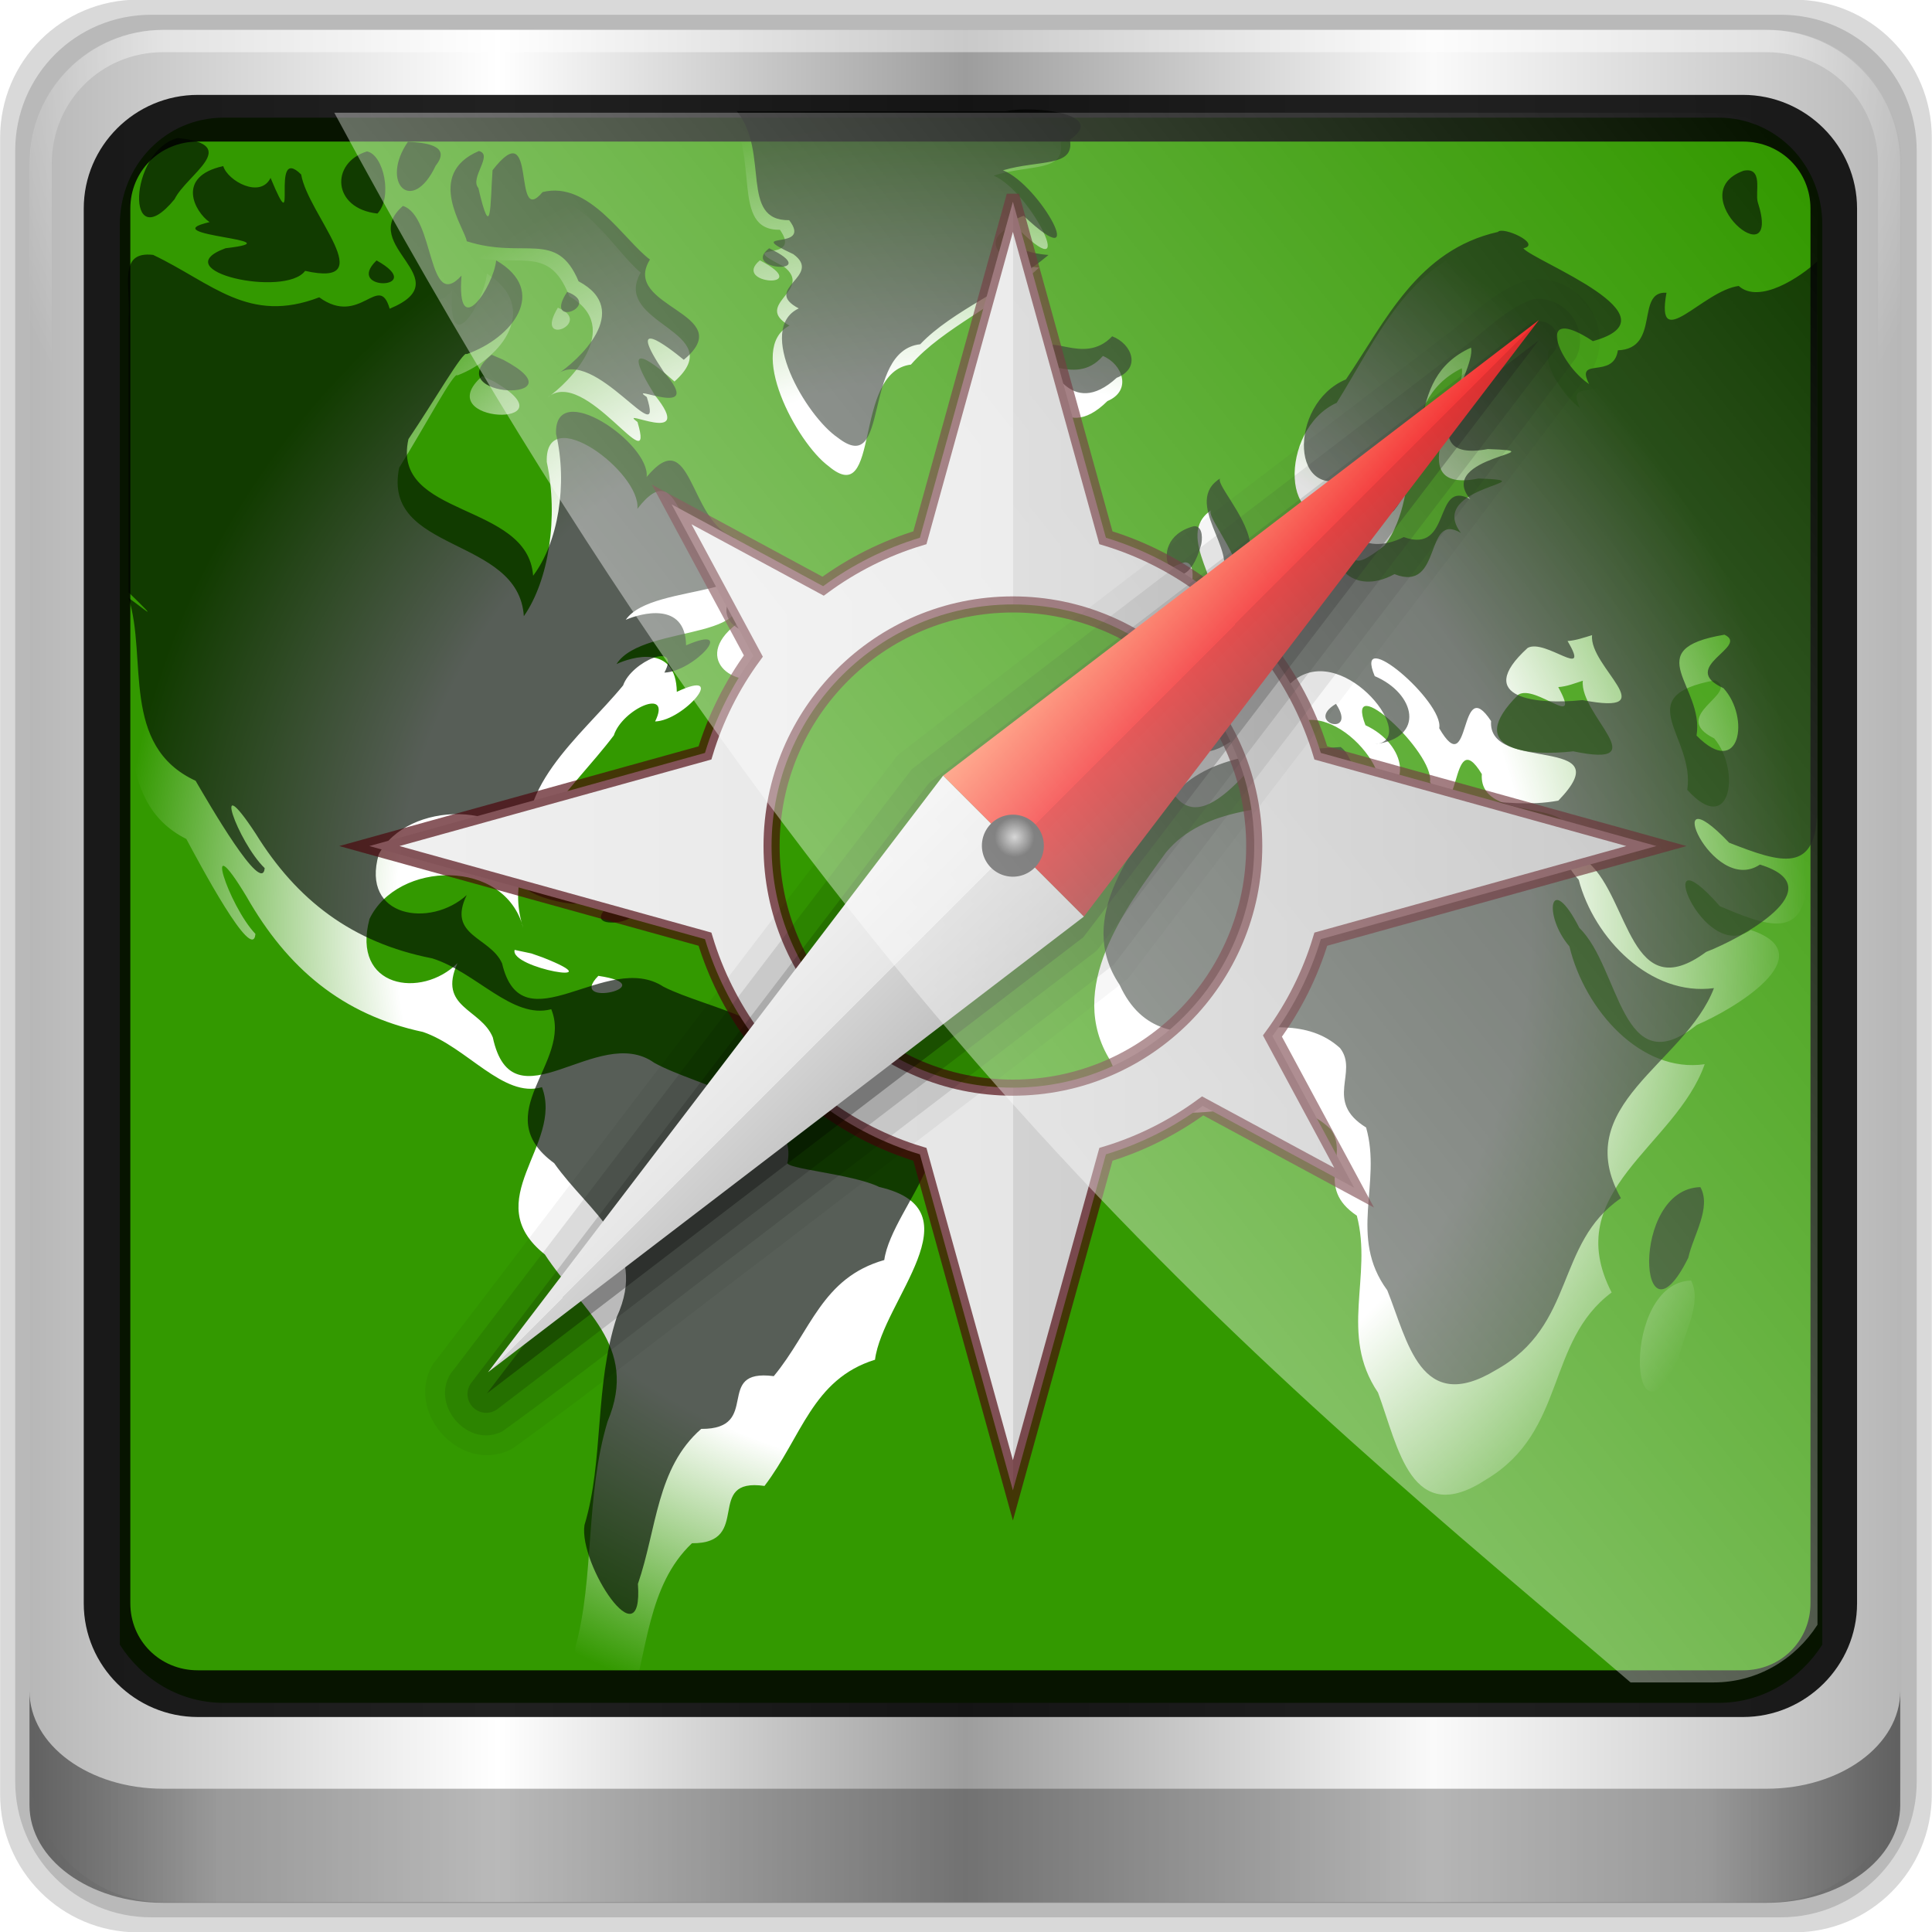 <?xml version="1.0" encoding="UTF-8" standalone="no"?>
<!-- Created with Inkscape (http://www.inkscape.org/) -->

<svg
   xmlns:dc="http://purl.org/dc/elements/1.1/"
   xmlns:cc="http://creativecommons.org/ns#"
   xmlns:rdf="http://www.w3.org/1999/02/22-rdf-syntax-ns#"
   xmlns:svg="http://www.w3.org/2000/svg"
   xmlns="http://www.w3.org/2000/svg"
   xmlns:xlink="http://www.w3.org/1999/xlink"
   xmlns:sodipodi="http://sodipodi.sourceforge.net/DTD/sodipodi-0.dtd"
   xmlns:inkscape="http://www.inkscape.org/namespaces/inkscape"
   width="96"
   height="96"
   id="svg2"
   version="1.1"
   inkscape:version="0.48.5 r10040"
   sodipodi:docname="openshot.svg">
  <script
     xlink:href=""
     id="script2985" />
  <defs
     id="defs4">
    <linearGradient
       id="linearGradient4219">
      <stop
         style="stop-color:#015a01;stop-opacity:1;"
         offset="0"
         id="stop4221" />
      <stop
         style="stop-color:#02d402;stop-opacity:1;"
         offset="1"
         id="stop4223" />
    </linearGradient>
    <linearGradient
       inkscape:collect="always"
       xlink:href="#linearGradient6139-0"
       id="linearGradient4098"
       gradientUnits="userSpaceOnUse"
       gradientTransform="matrix(1.135,0,0,1.134,-40.037,-46.788)"
       x1="6"
       y1="47"
       x2="90"
       y2="47" />
    <linearGradient
       id="linearGradient6139-0">
      <stop
         id="stop6141-2"
         offset="0"
         style="stop-color:#b7b7b7;stop-opacity:1;" />
      <stop
         style="stop-color:#ffffff;stop-opacity:1;"
         offset="0.25"
         id="stop6151-0" />
      <stop
         style="stop-color:#9d9d9d;stop-opacity:1;"
         offset="0.5"
         id="stop6147-1" />
      <stop
         id="stop6149-4"
         offset="0.75"
         style="stop-color:#fafafa;stop-opacity:1;" />
      <stop
         id="stop6143-4"
         offset="1"
         style="stop-color:#b7b7b7;stop-opacity:1;" />
    </linearGradient>
    <radialGradient
       inkscape:collect="always"
       xlink:href="#linearGradient4091-0-3-0-7"
       id="radialGradient4102"
       gradientUnits="userSpaceOnUse"
       gradientTransform="matrix(-1.072,0,0,-0.875,199.464,-19.126)"
       cx="48"
       cy="-27"
       fx="48"
       fy="-27"
       r="42" />
    <linearGradient
       id="linearGradient4091-0-3-0-7">
      <stop
         style="stop-color:#ffffff;stop-opacity:1;"
         offset="0"
         id="stop4093-3-6-4-2" />
      <stop
         id="stop4099-6-1-8-3"
         offset="0.8"
         style="stop-color:#ffffff;stop-opacity:1;" />
      <stop
         style="stop-color:#ffffff;stop-opacity:0;"
         offset="1"
         id="stop4095-1-0-7-9" />
    </linearGradient>
    <linearGradient
       inkscape:collect="always"
       xlink:href="#linearGradient3832-0-6-1-1"
       id="linearGradient4104"
       gradientUnits="userSpaceOnUse"
       gradientTransform="matrix(1,0,0,0.731,200,23.097)"
       x1="-94"
       y1="82.984"
       x2="-10.188"
       y2="82.984" />
    <linearGradient
       id="linearGradient3832-0-6-1-1">
      <stop
         style="stop-color:#000000;stop-opacity:1;"
         offset="0"
         id="stop3834-6-3-7-1" />
      <stop
         id="stop3872-2-4"
         offset="0.1"
         style="stop-color:#000000;stop-opacity:0.588;" />
      <stop
         style="stop-color:#000000;stop-opacity:0.588;"
         offset="0.9"
         id="stop3844-6-2-7-6" />
      <stop
         style="stop-color:#000000;stop-opacity:1;"
         offset="1"
         id="stop3836-5-0-2-9" />
    </linearGradient>
    <filter
       id="filter3174-4"
       color-interpolation-filters="sRGB">
      <feGaussianBlur
         stdDeviation="1.71"
         id="feGaussianBlur3176-3" />
    </filter>
    <linearGradient
       gradientUnits="userSpaceOnUse"
       xlink:href="#linearGradient3873-7"
       id="linearGradient3879-8-8"
       y2="48"
       x2="80"
       y1="48"
       x1="16" />
    <linearGradient
       id="linearGradient3873-7">
      <stop
         offset="0"
         style="stop-color:#f0f0f0;stop-opacity:1"
         id="stop3875-0" />
      <stop
         offset="1"
         style="stop-color:#b4b4b4;stop-opacity:1"
         id="stop3877-20-4" />
    </linearGradient>
    <radialGradient
       gradientUnits="userSpaceOnUse"
       xlink:href="#linearGradient3674-5-0"
       id="radialGradient3682-9"
       fy="48"
       fx="48"
       r="32"
       cy="48"
       cx="48" />
    <linearGradient
       id="linearGradient3674-5-0">
      <stop
         offset="0"
         style="stop-color:#ffffff;stop-opacity:1"
         id="stop3676-0-2" />
      <stop
         offset="0.3"
         style="stop-color:#ffffff;stop-opacity:1"
         id="stop3684-9" />
      <stop
         offset="0.9"
         style="stop-color:#f0f0f0;stop-opacity:1"
         id="stop3925-8-3" />
      <stop
         offset="1"
         style="stop-color:#d2d2d2;stop-opacity:1"
         id="stop3678-8-8" />
    </linearGradient>
    <filter
       id="filter3944-7"
       color-interpolation-filters="sRGB">
      <feGaussianBlur
         stdDeviation="0.436"
         id="feGaussianBlur3946-6" />
    </filter>
    <radialGradient
       gradientUnits="userSpaceOnUse"
       xlink:href="#linearGradient3893-7"
       id="radialGradient3901-4"
       fy="46.058"
       fx="48.001"
       r="3"
       cy="46.058"
       cx="48.001" />
    <linearGradient
       id="linearGradient3893-7">
      <stop
         offset="0"
         style="stop-color:#ffffff;stop-opacity:1"
         id="stop3895-3" />
      <stop
         offset="1"
         style="stop-color:#a2a2a2;stop-opacity:1"
         id="stop3897-5" />
    </linearGradient>
    <linearGradient
       gradientTransform="matrix(0,1,-1,0,96,0)"
       gradientUnits="userSpaceOnUse"
       xlink:href="#linearGradient3899-9"
       id="linearGradient3905-4"
       y2="48"
       x2="83"
       y1="48"
       x1="13" />
    <linearGradient
       id="linearGradient3899-9">
      <stop
         offset="0"
         style="stop-color:#ffffff;stop-opacity:1"
         id="stop3901-8" />
      <stop
         offset="0.5"
         style="stop-color:#ffffff;stop-opacity:0.412"
         id="stop3981-6" />
      <stop
         offset="1"
         style="stop-color:#868686;stop-opacity:1"
         id="stop3903-5" />
    </linearGradient>
    <linearGradient
       gradientTransform="matrix(0,1,-1,0,96,0)"
       gradientUnits="userSpaceOnUse"
       xlink:href="#linearGradient3917-6-8"
       id="linearGradient3923-1-6"
       y2="48"
       x2="120"
       y1="48"
       x1="17" />
    <linearGradient
       id="linearGradient3917-6-8">
      <stop
         offset="0"
         style="stop-color:#000000;stop-opacity:1"
         id="stop3919-2" />
      <stop
         offset="1"
         style="stop-color:#000000;stop-opacity:0"
         id="stop3921-7" />
    </linearGradient>
    <linearGradient
       gradientUnits="userSpaceOnUse"
       xlink:href="#linearGradient3983-2"
       id="linearGradient3973-9"
       y2="60"
       x2="53"
       y1="60"
       x1="43" />
    <linearGradient
       id="linearGradient3983-2">
      <stop
         offset="0"
         style="stop-color:#ffffff;stop-opacity:1"
         id="stop3985-6" />
      <stop
         offset="1"
         style="stop-color:#868686;stop-opacity:1"
         id="stop3989-2" />
    </linearGradient>
    <radialGradient
       gradientUnits="userSpaceOnUse"
       xlink:href="#linearGradient3674-5-0"
       id="radialGradient3979-6"
       fy="60"
       fx="48"
       r="5"
       cy="60"
       cx="48" />
    <linearGradient
       id="linearGradient13087">
      <stop
         offset="0"
         style="stop-color:#ffffff;stop-opacity:1"
         id="stop13089" />
      <stop
         offset="0.3"
         style="stop-color:#ffffff;stop-opacity:1"
         id="stop13091" />
      <stop
         offset="0.9"
         style="stop-color:#f0f0f0;stop-opacity:1"
         id="stop13093" />
      <stop
         offset="1"
         style="stop-color:#d2d2d2;stop-opacity:1"
         id="stop13095" />
    </linearGradient>
    <clipPath
       id="clipPath2973-9">
      <rect
         style="fill:url(#linearGradient2977);fill-opacity:1;fill-rule:nonzero;stroke:none"
         id="rect2975-6"
         y="6"
         x="6"
         ry="6"
         rx="6"
         height="84"
         width="84" />
    </clipPath>
    <linearGradient
       inkscape:collect="always"
       xlink:href="#linearGradient12946"
       id="linearGradient12954"
       x1="9.078"
       y1="3.013"
       x2="56.28"
       y2="-34.779"
       gradientUnits="userSpaceOnUse" />
    <linearGradient
       inkscape:collect="always"
       id="linearGradient12946">
      <stop
         style="stop-color:#ffffff;stop-opacity:1;"
         offset="0"
         id="stop12948" />
      <stop
         style="stop-color:#ffffff;stop-opacity:0;"
         offset="1"
         id="stop12950" />
    </linearGradient>
    <linearGradient
       y2="-34.779"
       x2="56.28"
       y1="3.013"
       x1="9.078"
       gradientUnits="userSpaceOnUse"
       id="linearGradient13171"
       xlink:href="#linearGradient12946"
       inkscape:collect="always" />
    <linearGradient
       gradientTransform="scale(1.006,0.994)"
       gradientUnits="userSpaceOnUse"
       id="ButtonShadow-15"
       y2="7.017"
       x2="45.448"
       y1="92.54"
       x1="45.448">
      <stop
         offset="0"
         style="stop-color:#000000;stop-opacity:1"
         id="stop3750-964" />
      <stop
         offset="1"
         style="stop-color:#000000;stop-opacity:0.588"
         id="stop3752-455" />
    </linearGradient>
    <filter
       id="filter3174-2"
       color-interpolation-filters="sRGB">
      <feGaussianBlur
         stdDeviation="1.71"
         id="feGaussianBlur3176-28" />
    </filter>
    <linearGradient
       gradientUnits="userSpaceOnUse"
       xlink:href="#linearGradient3737-6-0"
       id="linearGradient2885-2"
       y2="138.661"
       x2="48"
       y1="20.221"
       x1="48" />
    <linearGradient
       id="linearGradient3737-6-0">
      <stop
         offset="0"
         style="stop-color:#ffffff;stop-opacity:1"
         id="stop3739-73-5" />
      <stop
         offset="1"
         style="stop-color:#ffffff;stop-opacity:0"
         id="stop3741-6-1" />
    </linearGradient>
    <clipPath
       id="clipPath3613-36">
      <rect
         style="fill:#ffffff;fill-opacity:1;fill-rule:nonzero;stroke:none"
         id="rect3615-2"
         y="6"
         x="6"
         ry="6"
         rx="6"
         height="84"
         width="84" />
    </clipPath>
    <filter
       id="filter4123"
       color-interpolation-filters="sRGB"
       height="1.288"
       width="1.288"
       y="-0.144"
       x="-0.144">
      <feGaussianBlur
         stdDeviation="3.96"
         id="feGaussianBlur4125" />
    </filter>
    <linearGradient
       gradientUnits="userSpaceOnUse"
       xlink:href="#linearGradient4156"
       id="linearGradient4162"
       y2="-18.667"
       x2="49.428"
       y1="83.553"
       x1="49.428" />
    <linearGradient
       id="linearGradient4156">
      <stop
         offset="0"
         style="stop-color:#000000;stop-opacity:1"
         id="stop4158" />
      <stop
         offset="1"
         style="stop-color:#000000;stop-opacity:0"
         id="stop4160" />
    </linearGradient>
    <linearGradient
       gradientUnits="userSpaceOnUse"
       xlink:href="#linearGradient5932-3"
       id="linearGradient5974"
       y2="40"
       x2="69"
       y1="40"
       x1="59" />
    <linearGradient
       id="linearGradient5932-3">
      <stop
         offset="0"
         style="stop-color:#ff7c53;stop-opacity:1"
         id="stop5934-3" />
      <stop
         offset="0.5"
         style="stop-color:#f21919;stop-opacity:1"
         id="stop5940-1" />
      <stop
         offset="0.5"
         style="stop-color:#db1414;stop-opacity:1"
         id="stop5942-5" />
      <stop
         offset="1"
         style="stop-color:#9b1818;stop-opacity:1"
         id="stop5936-2" />
    </linearGradient>
    <linearGradient
       gradientUnits="userSpaceOnUse"
       xlink:href="#linearGradient5944-6"
       id="linearGradient5976"
       y2="88"
       x2="69"
       y1="88"
       x1="59" />
    <linearGradient
       id="linearGradient5944-6">
      <stop
         offset="0"
         style="stop-color:#f0f0f0;stop-opacity:1"
         id="stop5946-9" />
      <stop
         offset="0.5"
         style="stop-color:#e6e6e6;stop-opacity:1"
         id="stop5952-4" />
      <stop
         offset="0.5"
         style="stop-color:#d2d2d2;stop-opacity:1"
         id="stop5954-4" />
      <stop
         offset="1"
         style="stop-color:#bebebe;stop-opacity:1"
         id="stop5948-6" />
    </linearGradient>
    <radialGradient
       gradientTransform="matrix(0.644,-1.4508695e-6,1.4508659e-6,0.644,22.699,22.756)"
       gradientUnits="userSpaceOnUse"
       xlink:href="#linearGradient5960-0"
       id="radialGradient5978"
       fy="63.28"
       fx="63.335"
       r="1.74"
       cy="63.28"
       cx="63.335" />
    <linearGradient
       id="linearGradient5960-0">
      <stop
         offset="0"
         style="stop-color:#c1c1c1;stop-opacity:1"
         id="stop5962-7" />
      <stop
         offset="1"
         style="stop-color:#3f3f3f;stop-opacity:1"
         id="stop5964-4" />
    </linearGradient>
    <radialGradient
       gradientTransform="matrix(0.73,0,0,0.73,1.297,1.297)"
       gradientUnits="userSpaceOnUse"
       xlink:href="#linearGradient6222-1"
       id="radialGradient6260-3"
       fy="64"
       fx="64"
       r="37"
       cy="64"
       cx="64" />
    <linearGradient
       id="linearGradient6222-1">
      <stop
         offset="0"
         style="stop-color:#ffffff;stop-opacity:1"
         id="stop6224-0" />
      <stop
         offset="1"
         style="stop-color:#ffffff;stop-opacity:0.627"
         id="stop6226-00" />
    </linearGradient>
    <linearGradient
       gradientUnits="userSpaceOnUse"
       xlink:href="#linearGradient5932-3-2"
       id="linearGradient5974-7"
       y2="40"
       x2="69"
       y1="40"
       x1="59" />
    <linearGradient
       id="linearGradient5932-3-2">
      <stop
         offset="0"
         style="stop-color:#ff7c53;stop-opacity:1"
         id="stop5934-3-2" />
      <stop
         offset="0.5"
         style="stop-color:#f21919;stop-opacity:1"
         id="stop5940-1-4" />
      <stop
         offset="0.5"
         style="stop-color:#db1414;stop-opacity:1"
         id="stop5942-5-4" />
      <stop
         offset="1"
         style="stop-color:#9b1818;stop-opacity:1"
         id="stop5936-2-5" />
    </linearGradient>
    <linearGradient
       gradientUnits="userSpaceOnUse"
       xlink:href="#linearGradient5944-6-9"
       id="linearGradient5976-3"
       y2="88"
       x2="69"
       y1="88"
       x1="59" />
    <linearGradient
       id="linearGradient5944-6-9">
      <stop
         offset="0"
         style="stop-color:#f0f0f0;stop-opacity:1"
         id="stop5946-9-5" />
      <stop
         offset="0.5"
         style="stop-color:#e6e6e6;stop-opacity:1"
         id="stop5952-4-9" />
      <stop
         offset="0.5"
         style="stop-color:#d2d2d2;stop-opacity:1"
         id="stop5954-4-7" />
      <stop
         offset="1"
         style="stop-color:#bebebe;stop-opacity:1"
         id="stop5948-6-2" />
    </linearGradient>
    <radialGradient
       gradientTransform="matrix(0.644,-1.4508695e-6,1.4508659e-6,0.644,22.699,22.756)"
       gradientUnits="userSpaceOnUse"
       xlink:href="#linearGradient5960-0-4"
       id="radialGradient5978-1"
       fy="63.28"
       fx="63.335"
       r="1.74"
       cy="63.28"
       cx="63.335" />
    <linearGradient
       id="linearGradient5960-0-4">
      <stop
         offset="0"
         style="stop-color:#c1c1c1;stop-opacity:1"
         id="stop5962-7-7" />
      <stop
         offset="1"
         style="stop-color:#3f3f3f;stop-opacity:1"
         id="stop5964-4-1" />
    </linearGradient>
    <radialGradient
       gradientTransform="matrix(1,0,0,0.967,241.13,-189.857)"
       gradientUnits="userSpaceOnUse"
       xlink:href="#linearGradient3424-7"
       id="radialGradient4200"
       fy="46.582"
       fx="48"
       r="42"
       cy="46.582"
       cx="48" />
    <linearGradient
       id="linearGradient3424-7">
      <stop
         offset="0"
         style="stop-color:#ffffff;stop-opacity:1"
         id="stop3426-4" />
      <stop
         offset="0.672"
         style="stop-color:#ffffff;stop-opacity:1"
         id="stop3432-0" />
      <stop
         offset="1"
         style="stop-color:#ffffff;stop-opacity:0"
         id="stop3428-2" />
    </linearGradient>
    <filter
       id="filter3434"
       color-interpolation-filters="sRGB">
      <feGaussianBlur
         stdDeviation="2.478"
         id="feGaussianBlur3436" />
    </filter>
    <radialGradient
       gradientTransform="matrix(1.09,0,0,0.774,221.852,-196.004)"
       gradientUnits="userSpaceOnUse"
       xlink:href="#linearGradient5226-7"
       id="radialGradient4197"
       fy="61.949"
       fx="63.98"
       r="58.02"
       cy="61.949"
       cx="63.98" />
    <linearGradient
       id="linearGradient5226-7">
      <stop
         offset="0"
         style="stop-color:#227395;stop-opacity:1"
         id="stop5228-2" />
      <stop
         offset="1"
         style="stop-color:#44a2c9;stop-opacity:1"
         id="stop5230-4" />
    </linearGradient>
    <linearGradient
       gradientUnits="userSpaceOnUse"
       xlink:href="#linearGradient5932-3-2-4"
       id="linearGradient4578"
       y2="40"
       x2="69"
       y1="40"
       x1="59" />
    <linearGradient
       id="linearGradient5932-3-2-4">
      <stop
         offset="0"
         style="stop-color:#ff7c53;stop-opacity:1"
         id="stop5934-3-2-9" />
      <stop
         offset="0.5"
         style="stop-color:#f21919;stop-opacity:1"
         id="stop5940-1-4-5" />
      <stop
         offset="0.5"
         style="stop-color:#db1414;stop-opacity:1"
         id="stop5942-5-4-7" />
      <stop
         offset="1"
         style="stop-color:#9b1818;stop-opacity:1"
         id="stop5936-2-5-0" />
    </linearGradient>
    <linearGradient
       gradientUnits="userSpaceOnUse"
       xlink:href="#linearGradient5944-6-9-3"
       id="linearGradient4580"
       y2="88"
       x2="69"
       y1="88"
       x1="59" />
    <linearGradient
       id="linearGradient5944-6-9-3">
      <stop
         offset="0"
         style="stop-color:#f0f0f0;stop-opacity:1"
         id="stop5946-9-5-0" />
      <stop
         offset="0.5"
         style="stop-color:#e6e6e6;stop-opacity:1"
         id="stop5952-4-9-7" />
      <stop
         offset="0.5"
         style="stop-color:#d2d2d2;stop-opacity:1"
         id="stop5954-4-7-2" />
      <stop
         offset="1"
         style="stop-color:#bebebe;stop-opacity:1"
         id="stop5948-6-2-1" />
    </linearGradient>
    <radialGradient
       gradientTransform="matrix(0.644,-1.4508695e-6,1.4508659e-6,0.644,22.699,22.756)"
       gradientUnits="userSpaceOnUse"
       xlink:href="#linearGradient5960-0-4-4"
       id="radialGradient4582"
       fy="63.28"
       fx="63.335"
       r="1.74"
       cy="63.28"
       cx="63.335" />
    <linearGradient
       id="linearGradient5960-0-4-4">
      <stop
         offset="0"
         style="stop-color:#c1c1c1;stop-opacity:1"
         id="stop5962-7-7-5" />
      <stop
         offset="1"
         style="stop-color:#3f3f3f;stop-opacity:1"
         id="stop5964-4-1-8" />
    </linearGradient>
    <linearGradient
       inkscape:collect="always"
       xlink:href="#linearGradient5944-6-9-3"
       id="linearGradient4510"
       x1="16"
       y1="48"
       x2="80"
       y2="48"
       gradientUnits="userSpaceOnUse" />
  </defs>
  <sodipodi:namedview
     id="base"
     pagecolor="#ffffff"
     bordercolor="#666666"
     borderopacity="1.0"
     inkscape:pageopacity="0.0"
     inkscape:pageshadow="2"
     inkscape:zoom="2.9347153"
     inkscape:cx="76.242338"
     inkscape:cy="31.949254"
     inkscape:current-layer="layer7-9"
     showgrid="true"
     inkscape:document-units="px"
     inkscape:grid-bbox="true"
     inkscape:showpageshadow="false"
     gridtolerance="1"
     guidetolerance="1"
     objecttolerance="1"
     inkscape:window-width="1280"
     inkscape:window-height="964"
     inkscape:window-x="0"
     inkscape:window-y="0"
     inkscape:window-maximized="1" />
  <g
     id="layer1"
     inkscape:label="Layer 1"
     inkscape:groupmode="layer"
     transform="translate(0,32)">
    <g
       transform="matrix(0.975,0,0,0.977,33.899,9.657)"
       id="g12958">
      <path
         inkscape:connector-curvature="0"
         id="path3315"
         d="m 55.463,-41.269 -82.003,0 c -3.786,0 -6.834,3.043 -6.834,6.823 l 0,81.88 c 0,3.78 3.048,6.823 6.834,6.823 l 82.003,0 c 3.786,0 6.834,-3.043 6.834,-6.823 l 0,-81.88 c 0,-3.78 -3.048,-6.823 -6.834,-6.823 z"
         style="opacity:0.15;fill:#000000;fill-opacity:1;fill-rule:nonzero;stroke:none;display:inline"
         transform="matrix(1.029,0,0,1.029,-0.42,-0.189)" />
      <path
         style="opacity:0.15;fill:#000000;fill-opacity:1;fill-rule:nonzero;stroke:none;display:inline"
         d="m 54.822,-40.522 -80.722,0 c -3.727,0 -6.727,2.996 -6.727,6.717 l 0,80.6 c 0,3.721 3,6.717 6.727,6.717 l 80.722,0 c 3.727,0 6.727,-2.996 6.727,-6.717 l 0,-80.6 c 0,-3.721 -3,-6.717 -6.727,-6.717 z"
         id="path4112"
         inkscape:connector-curvature="0"
         transform="matrix(1.029,0,0,1.029,-0.42,-0.189)" />
      <path
         inkscape:connector-curvature="0"
         id="rect4251-1"
         d="m 55.334,-41.119 -81.747,0 c -3.774,0 -6.812,3.034 -6.812,6.802 l 0,81.624 c 0,3.768 3.038,6.802 6.812,6.802 l 81.747,0 c 3.774,0 6.812,-3.034 6.812,-6.802 l 0,-81.624 c 0,-3.768 -3.038,-6.802 -6.812,-6.802 z"
         style="fill:url(#linearGradient4098);fill-opacity:1;fill-rule:nonzero;stroke:none;display:inline" />
      <g
         transform="matrix(1.135,0,0,1.134,-153.575,-46.221)"
         id="g3272">
        <path
           style="opacity:1;fill:#339900;fill-opacity:1;fill-rule:nonzero;stroke:none;display:inline"
           d="m 114.717,8.437 c -2.598,0 -4.661,2.125 -4.661,4.802 l 0,19.897 0,6.722 0,37.063 c 0.998,1.564 2.701,2.611 4.661,2.611 l 3.729,0 59.664,0 3.729,0 c 1.961,0 3.663,-1.047 4.661,-2.611 l 0,-37.063 0,-6.722 0,-19.897 c 0,-2.677 -2.063,-4.802 -4.661,-4.802 z"
           id="path3400-6"
           inkscape:connector-curvature="0"
           sodipodi:nodetypes="sscccsccscccsss" />
        <path
           style="opacity:0.45;fill:url(#radialGradient4102);fill-opacity:1;fill-rule:nonzero;stroke:none;display:inline"
           d="m 112,4.5 c -3.324,0 -6,2.676 -6,6 l 0,15 1,0 0,-15 c 0,-2.787 2.213,-5 5,-5 l 72,0 c 2.787,0 5,2.213 5,5 l 0,15 1,0 0,-15 c 0,-3.324 -2.676,-6 -6,-6 l -72,0 z"
           id="path4236-5"
           inkscape:connector-curvature="0" />
        <path
           inkscape:connector-curvature="0"
           id="path4242-5"
           d="m 106,78.998 0,0.731 0,0.731 0,0.731 0,1.462 0,1.462 C 106,86.544 108.676,88.5 112,88.5 l 72,0 c 3.324,0 6,-1.956 6,-4.385 l 0,-1.462 0,-1.462 0,-0.731 0,-0.731 0,-0.731 c 0,2.429 -2.676,4.385 -6,4.385 l -72,0 c -3.324,0 -6,-1.956 -6,-4.385 z"
           style="opacity:0.47;fill:url(#linearGradient4104);fill-opacity:1;fill-rule:nonzero;stroke:none" />
        <g
           id="g8905"
           transform="matrix(0.903,0,0,0.903,-113.15,175.508)">
          <g
             style="display:none"
             id="layer2-8">
            <rect
               style="opacity:0.9;fill:url(#ButtonShadow-15);fill-opacity:1;fill-rule:nonzero;stroke:none;filter:url(#filter3174-2)"
               id="rect3745-15"
               y="7"
               x="5"
               ry="6"
               rx="6"
               height="85"
               width="86" />
          </g>
          <g
             style="display:none"
             id="layer4-37">
            <rect
               style="opacity:0.15;fill:url(#linearGradient2885-2);fill-opacity:1;fill-rule:nonzero;stroke:#ffffff;stroke-width:0.5;stroke-linecap:round;stroke-linejoin:miter;stroke-miterlimit:4;stroke-opacity:1;stroke-dasharray:none;stroke-dashoffset:0;filter:url(#filter4123)"
               id="rect3171-14"
               clip-path="url(#clipPath3613-36)"
               y="15"
               x="15"
               ry="12"
               rx="12"
               height="66"
               width="66" />
          </g>
          <g
             style="display:none"
             id="layer3-1">
            <path
               style="opacity:0.2;fill:url(#linearGradient4162);fill-opacity:1;fill-rule:nonzero;stroke:none;display:inline"
               id="path6231"
               inkscape:connector-curvature="0"
               d="M 48,12.045 43.154,35.243 c -0.595,0.229 -1.175,0.481 -1.726,0.787 l -10.539,-5.27 5.27,10.539 c -0.315,0.562 -0.584,1.148 -0.818,1.757 l -23.198,4.846 23.198,4.846 c 0.231,0.6 0.508,1.171 0.818,1.726 l -5.27,10.539 10.539,-5.27 c 0.556,0.31 1.126,0.587 1.726,0.818 L 48,83.76 52.846,60.562 c 0.6,-0.231 1.171,-0.508 1.726,-0.818 l 10.539,5.27 -5.27,-10.539 c 0.31,-0.556 0.587,-1.126 0.818,-1.726 L 83.858,47.902 60.659,43.057 c -0.234,-0.608 -0.503,-1.194 -0.818,-1.757 L 65.111,30.761 54.572,36.031 C 54.02,35.724 53.441,35.472 52.846,35.243 L 48,12.045 z m 0,27.045 c 4.866,-2e-6 8.813,3.947 8.813,8.813 0,4.866 -3.947,8.813 -8.813,8.813 -4.866,-2e-6 -8.813,-3.947 -8.813,-8.813 0,-4.866 3.947,-8.813 8.813,-8.813 z" />
            <path
               style="opacity:0.05;fill:#000000;fill-opacity:1;fill-rule:nonzero;stroke:none;display:inline"
               id="path4186"
               inkscape:connector-curvature="0"
               d="M 48,12.031 43.156,35.25 c -0.595,0.229 -1.167,0.474 -1.719,0.781 L 30.875,30.75 36.156,41.312 c -0.315,0.562 -0.579,1.142 -0.812,1.75 l -23.188,4.844 23.188,4.844 c 0.231,0.6 0.503,1.163 0.812,1.719 L 30.875,65 41.438,59.75 c 0.556,0.31 1.119,0.582 1.719,0.812 L 48,83.75 52.844,60.562 C 53.444,60.332 54.007,60.06 54.562,59.75 L 65.125,65 59.844,54.469 c 0.31,-0.556 0.582,-1.119 0.812,-1.719 l 23.188,-4.844 -23.188,-4.844 c -0.234,-0.608 -0.497,-1.188 -0.812,-1.75 L 65.125,30.75 54.562,36.031 C 54.011,35.724 53.439,35.479 52.844,35.25 L 48,12.031 z m 0,2.031 4.438,21.281 a 0.419,0.419 0 0 0 0.25,0.281 c 0.585,0.225 1.129,0.488 1.656,0.781 a 0.419,0.419 0 0 0 0.406,0 l 9.438,-4.719 -4.719,9.438 a 0.419,0.419 0 0 0 0,0.406 c 0.304,0.542 0.585,1.095 0.812,1.688 a 0.419,0.419 0 0 0 0.281,0.25 l 21.25,4.438 -21.25,4.438 a 0.419,0.419 0 0 0 -0.281,0.25 c -0.223,0.579 -0.51,1.115 -0.812,1.656 a 0.419,0.419 0 0 0 0,0.406 L 64.188,64.062 54.75,59.375 a 0.419,0.419 0 0 0 -0.406,0 c -0.541,0.302 -1.077,0.59 -1.656,0.812 a 0.419,0.419 0 0 0 -0.25,0.281 l -4.438,21.25 -4.438,-21.25 a 0.419,0.419 0 0 0 -0.25,-0.281 C 42.733,59.965 42.198,59.677 41.656,59.375 a 0.419,0.419 0 0 0 -0.406,0 l -9.438,4.688 4.719,-9.406 a 0.419,0.419 0 0 0 0,-0.406 c -0.302,-0.541 -0.59,-1.077 -0.812,-1.656 a 0.419,0.419 0 0 0 -0.281,-0.25 l -21.25,-4.438 21.25,-4.438 a 0.419,0.419 0 0 0 0.281,-0.25 c 0.228,-0.593 0.509,-1.145 0.812,-1.688 a 0.419,0.419 0 0 0 0,-0.406 L 31.812,31.688 41.25,36.406 a 0.419,0.419 0 0 0 0.406,0 c 0.527,-0.293 1.071,-0.556 1.656,-0.781 a 0.419,0.419 0 0 0 0.25,-0.281 L 48,14.062 z m 0,24.625 c -5.092,0 -9.219,4.127 -9.219,9.219 0,5.092 4.127,9.219 9.219,9.219 5.092,0 9.219,-4.127 9.219,-9.219 0,-5.092 -4.127,-9.219 -9.219,-9.219 z m 0,0.406 c 4.866,-2e-6 8.812,3.947 8.812,8.812 0,4.866 -3.947,8.812 -8.812,8.812 -4.866,-2e-6 -8.812,-3.947 -8.812,-8.812 0,-4.866 3.947,-8.812 8.812,-8.812 z" />
            <path
               style="opacity:0.1;fill:#000000;fill-opacity:1;fill-rule:nonzero;stroke:none;display:inline"
               id="path4182"
               inkscape:connector-curvature="0"
               d="M 48,12.031 43.156,35.25 c -0.595,0.229 -1.167,0.474 -1.719,0.781 L 30.875,30.75 36.156,41.312 c -0.315,0.562 -0.579,1.142 -0.812,1.75 l -23.188,4.844 23.188,4.844 c 0.231,0.6 0.503,1.163 0.812,1.719 L 30.875,65 41.438,59.75 c 0.556,0.31 1.119,0.582 1.719,0.812 L 48,83.75 52.844,60.562 C 53.444,60.332 54.007,60.06 54.562,59.75 L 65.125,65 59.844,54.469 c 0.31,-0.556 0.582,-1.119 0.812,-1.719 l 23.188,-4.844 -23.188,-4.844 c -0.234,-0.608 -0.497,-1.188 -0.812,-1.75 L 65.125,30.75 54.562,36.031 C 54.011,35.724 53.439,35.479 52.844,35.25 L 48,12.031 z m 0,0.938 4.656,22.312 a 0.199,0.199 0 0 0 0,0.031 0.199,0.199 0 0 0 0.031,0.062 0.199,0.199 0 0 0 0.031,0.031 0.199,0.199 0 0 0 0.031,0.031 0.199,0.199 0 0 0 0.031,0 c 0.59,0.227 1.148,0.481 1.688,0.781 a 0.199,0.199 0 0 0 0.031,0 0.199,0.199 0 0 0 0.031,0 0.199,0.199 0 0 0 0.031,0 0.199,0.199 0 0 0 0.031,0 0.199,0.199 0 0 0 0.031,0 0.199,0.199 0 0 0 0.031,0 l 10,-5 -5,10 a 0.199,0.199 0 0 0 0,0.031 0.199,0.199 0 0 0 0,0.031 0.199,0.199 0 0 0 0,0.031 0.199,0.199 0 0 0 0,0.031 0.199,0.199 0 0 0 0,0.031 0.199,0.199 0 0 0 0,0.031 c 0.31,0.553 0.582,1.118 0.812,1.719 a 0.199,0.199 0 0 0 0.031,0.062 0.199,0.199 0 0 0 0.031,0.031 0.199,0.199 0 0 0 0.031,0.031 0.199,0.199 0 0 0 0.031,0 0.199,0.199 0 0 0 0.031,0 L 82.906,47.906 60.625,52.562 a 0.199,0.199 0 0 0 -0.031,0 0.199,0.199 0 0 0 -0.062,0.031 A 0.199,0.199 0 0 0 60.5,52.625 a 0.199,0.199 0 0 0 -0.031,0.031 0.199,0.199 0 0 0 0,0.031 c -0.227,0.59 -0.506,1.139 -0.812,1.688 a 0.199,0.199 0 0 0 0,0.031 0.199,0.199 0 0 0 0,0.031 0.199,0.199 0 0 0 0,0.031 0.199,0.199 0 0 0 0,0.031 0.199,0.199 0 0 0 0,0.031 0.199,0.199 0 0 0 0,0.031 l 5,9.969 -10,-4.969 a 0.199,0.199 0 0 0 -0.031,0 0.199,0.199 0 0 0 -0.031,0 0.199,0.199 0 0 0 -0.031,0 0.199,0.199 0 0 0 -0.031,0 0.199,0.199 0 0 0 -0.031,0 0.199,0.199 0 0 0 -0.031,0 c -0.549,0.306 -1.097,0.586 -1.688,0.812 a 0.199,0.199 0 0 0 -0.062,0.031 0.199,0.199 0 0 0 -0.031,0.031 0.199,0.199 0 0 0 -0.031,0.031 0.199,0.199 0 0 0 0,0.031 0.199,0.199 0 0 0 0,0.031 L 48,82.812 43.344,60.531 a 0.199,0.199 0 0 0 0,-0.031 A 0.199,0.199 0 0 0 43.312,60.438 0.199,0.199 0 0 0 43.281,60.406 0.199,0.199 0 0 0 43.25,60.375 a 0.199,0.199 0 0 0 -0.031,0 c -0.59,-0.227 -1.139,-0.506 -1.688,-0.812 a 0.199,0.199 0 0 0 -0.031,0 0.199,0.199 0 0 0 -0.031,0 0.199,0.199 0 0 0 -0.031,0 0.199,0.199 0 0 0 -0.031,0 0.199,0.199 0 0 0 -0.031,0 0.199,0.199 0 0 0 -0.031,0 l -10,4.969 5,-9.969 a 0.199,0.199 0 0 0 0,-0.031 0.199,0.199 0 0 0 0,-0.031 0.199,0.199 0 0 0 0,-0.031 0.199,0.199 0 0 0 0,-0.031 0.199,0.199 0 0 0 0,-0.031 0.199,0.199 0 0 0 0,-0.031 c -0.306,-0.549 -0.586,-1.097 -0.812,-1.688 A 0.199,0.199 0 0 0 35.5,52.625 0.199,0.199 0 0 0 35.469,52.594 0.199,0.199 0 0 0 35.438,52.562 a 0.199,0.199 0 0 0 -0.031,0 0.199,0.199 0 0 0 -0.031,0 L 13.094,47.906 35.375,43.25 a 0.199,0.199 0 0 0 0.031,0 0.199,0.199 0 0 0 0.062,-0.031 0.199,0.199 0 0 0 0.031,-0.031 0.199,0.199 0 0 0 0.031,-0.031 0.199,0.199 0 0 0 0,-0.031 c 0.231,-0.601 0.503,-1.166 0.812,-1.719 a 0.199,0.199 0 0 0 0,-0.031 0.199,0.199 0 0 0 0,-0.031 0.199,0.199 0 0 0 0,-0.031 0.199,0.199 0 0 0 0,-0.031 0.199,0.199 0 0 0 0,-0.031 0.199,0.199 0 0 0 0,-0.031 l -5,-10 10,5 a 0.199,0.199 0 0 0 0.031,0 0.199,0.199 0 0 0 0.031,0 0.199,0.199 0 0 0 0.031,0 0.199,0.199 0 0 0 0.031,0 0.199,0.199 0 0 0 0.031,0 0.199,0.199 0 0 0 0.031,0 c 0.54,-0.3 1.097,-0.554 1.688,-0.781 a 0.199,0.199 0 0 0 0.062,-0.031 0.199,0.199 0 0 0 0.031,-0.031 0.199,0.199 0 0 0 0.031,-0.031 0.199,0.199 0 0 0 0,-0.031 0.199,0.199 0 0 0 0,-0.031 L 48,12.969 z m 0,25.938 c -4.973,0 -9,4.027 -9,9 0,4.973 4.027,9 9,9 4.973,0 9,-4.027 9,-9 0,-4.973 -4.027,-9 -9,-9 z m 0,0.188 c 4.866,-2e-6 8.812,3.947 8.812,8.812 0,4.866 -3.947,8.812 -8.812,8.812 -4.866,-2e-6 -8.812,-3.947 -8.812,-8.812 0,-4.866 3.947,-8.812 8.812,-8.812 z" />
            <path
               style="font-size:20.859px;font-style:italic;font-variant:normal;font-weight:bold;font-stretch:normal;text-align:start;line-height:100%;writing-mode:lr-tb;text-anchor:start;fill:#000000;fill-opacity:1;stroke:none;display:inline;font-family:URW Chancery L;-inkscape-font-specification:URW Chancery L Bold Italic"
               id="path6290"
               inkscape:connector-curvature="0"
               d="m 153.016,10.767 c -0.515,0 -1.047,0.345 -1.635,1.035 -0.273,0.319 -0.462,0.637 -0.651,1.168 -0.189,0.531 -0.378,1.282 -0.651,2.486 -0.111,0.523 -0.228,1.051 -0.35,1.585 -0.005,0.026 -0.065,0.216 -0.1,0.35 -0.438,-0.908 -0.654,-1.617 -1.735,-5.657 -0.005,-0.006 -0.011,-0.012 -0.017,-0.017 -0.004,-0.012 -0.009,-0.023 -0.017,-0.033 -0.01,-0.008 -0.021,-0.013 -0.033,-0.017 -0.006,-4.54e-4 -0.011,-4.54e-4 -0.017,0 -0.011,-0.002 -0.022,-0.002 -0.033,0 -0.006,-4.54e-4 -0.011,-4.54e-4 -0.017,0 -0.006,0.005 -0.012,0.011 -0.017,0.017 -0.006,0.005 -0.012,0.011 -0.017,0.017 l -0.334,0.317 c -0.231,-0.019 -0.396,-0.033 -0.584,-0.033 -0.681,0 -1.118,0.126 -1.535,0.451 -0.732,0.572 -1.235,1.385 -1.235,2.052 0,0.295 0.062,0.613 0.267,1.035 0.008,0.014 0.02,0.025 0.033,0.033 0.01,0.008 0.021,0.013 0.033,0.017 0.006,4.54e-4 0.011,4.54e-4 0.017,0 0.011,0.002 0.022,0.002 0.033,0 0.006,4.54e-4 0.011,4.54e-4 0.017,0 0.006,-0.005 0.012,-0.011 0.017,-0.017 l 0.784,-0.517 c 0.014,-0.008 0.025,-0.02 0.033,-0.033 0.006,-0.005 0.012,-0.011 0.017,-0.017 4.6e-4,-0.006 4.6e-4,-0.011 0,-0.017 0.002,-0.011 0.002,-0.022 0,-0.033 4.6e-4,-0.006 4.6e-4,-0.011 0,-0.017 4.6e-4,-0.006 4.6e-4,-0.011 0,-0.017 -0.277,-0.587 -0.367,-0.828 -0.367,-1.085 0,-0.296 0.168,-0.566 0.451,-0.718 0.249,-0.135 0.489,-0.167 0.984,-0.167 0.199,0 0.429,0.004 0.734,0.017 -0.508,2.153 -0.922,3.536 -1.268,4.155 -0.112,0.197 -0.225,0.313 -0.367,0.384 -0.142,0.071 -0.329,0.1 -0.617,0.1 -0.206,0 -0.373,-0.017 -0.684,-0.05 -0.011,-0.002 -0.022,-0.002 -0.033,0 -0.006,-4.54e-4 -0.011,-4.54e-4 -0.017,0 -0.006,0.005 -0.012,0.011 -0.017,0.017 -0.012,0.004 -0.023,0.009 -0.033,0.017 l -0.534,0.768 c -0.008,0.01 -0.013,0.021 -0.017,0.033 -4.4e-4,0.006 -4.4e-4,0.011 0,0.017 -0.002,0.011 -0.002,0.022 0,0.033 -4.4e-4,0.006 -4.4e-4,0.011 0,0.017 0.005,0.006 0.011,0.012 0.017,0.017 0.008,0.014 0.02,0.025 0.033,0.033 0.005,0.006 0.011,0.012 0.017,0.017 0.011,0.002 0.022,0.002 0.033,0 0.301,0.022 0.457,0.033 0.617,0.033 0.487,0 0.81,-0.061 1.118,-0.25 0.584,-0.345 1.156,-1.168 1.518,-2.119 0.16,-0.429 0.267,-0.846 0.617,-2.253 l 0.317,1.318 c 0.324,1.384 0.601,2.22 0.984,2.987 0.691,1.404 1.704,2.102 3.054,2.102 0.579,10e-7 1.005,-0.104 1.518,-0.4 0.006,4.55e-4 0.011,4.55e-4 0.017,0 0.006,-0.005 0.012,-0.011 0.017,-0.017 0.01,-0.015 0.016,-0.032 0.017,-0.05 4.5e-4,-0.006 4.5e-4,-0.011 0,-0.017 0.002,-0.011 0.002,-0.022 0,-0.033 l -0.267,-1.001 c -0.005,-0.006 -0.011,-0.012 -0.017,-0.017 -0.004,-0.012 -0.009,-0.023 -0.017,-0.033 -0.01,-0.008 -0.021,-0.013 -0.033,-0.017 -0.006,-4.54e-4 -0.011,-4.54e-4 -0.017,0 -0.011,-0.002 -0.022,-0.002 -0.033,0 -0.006,-4.54e-4 -0.011,-4.54e-4 -0.017,0 -0.006,0.005 -0.012,0.011 -0.017,0.017 -0.014,0.008 -0.025,0.02 -0.033,0.033 -0.006,0.005 -0.012,0.011 -0.017,0.017 -0.155,0.366 -0.232,0.511 -0.367,0.667 -0.184,0.225 -0.423,0.35 -0.667,0.35 -0.642,0 -1.264,-0.495 -1.819,-1.535 0.185,-0.933 0.292,-1.382 0.567,-2.536 0.478,-1.936 0.733,-2.712 1.085,-3.437 0.112,-0.224 0.226,-0.376 0.367,-0.467 0.141,-0.091 0.307,-0.133 0.551,-0.133 0.083,0 0.134,-0.005 0.284,0.017 0.006,4.55e-4 0.011,4.55e-4 0.017,0 0.011,0.002 0.022,0.002 0.033,0 0.02,-0.006 0.037,-0.017 0.05,-0.033 4.5e-4,-0.006 4.5e-4,-0.011 0,-0.017 l 0.4,-0.734 c 0.006,-0.005 0.012,-0.011 0.017,-0.017 4.5e-4,-0.006 4.5e-4,-0.011 0,-0.017 0.002,-0.011 0.002,-0.022 0,-0.033 4.5e-4,-0.006 4.5e-4,-0.011 0,-0.017 -0.005,-0.006 -0.011,-0.012 -0.017,-0.017 -0.008,-0.014 -0.02,-0.025 -0.033,-0.033 -0.005,-0.006 -0.011,-0.012 -0.017,-0.017 -0.006,-4.54e-4 -0.011,-4.54e-4 -0.017,0 -0.127,-0.011 -0.244,-0.033 -0.35,-0.033 z" />
            <path
               style="font-size:20.859px;font-style:italic;font-variant:normal;font-weight:bold;font-stretch:normal;text-align:start;line-height:100%;writing-mode:lr-tb;text-anchor:start;fill:#000000;fill-opacity:1;stroke:none;display:inline;font-family:URW Chancery L;-inkscape-font-specification:URW Chancery L Bold Italic"
               id="path6288"
               inkscape:connector-curvature="0"
               d="m 110.235,46.636 c 0,1.057 0.507,2.369 1.252,3.24 0.885,1.012 2.291,1.565 3.866,1.565 0.803,3e-6 1.444,-0.179 1.878,-0.552 0.434,-0.373 0.644,-0.933 0.644,-1.638 0,-1.154 -0.55,-2.409 -1.454,-3.35 -0.885,-0.91 -2.183,-1.399 -3.682,-1.399 -0.791,2e-6 -1.409,0.187 -1.841,0.552 -0.432,0.365 -0.663,0.902 -0.663,1.583 z m 0.699,0.699 c 0,-0.517 0.205,-0.902 0.571,-1.178 0.366,-0.276 0.906,-0.442 1.601,-0.442 0.912,4e-6 1.955,0.264 2.632,0.644 0.906,0.513 1.417,1.307 1.417,2.172 0,0.536 -0.206,0.944 -0.589,1.233 -0.383,0.29 -0.955,0.46 -1.694,0.46 -1.115,1e-6 -2.111,-0.322 -2.816,-0.847 -0.706,-0.525 -1.123,-1.248 -1.123,-2.043 z" />
            <path
               style="font-size:20.859px;font-style:italic;font-variant:normal;font-weight:bold;font-stretch:normal;text-align:start;line-height:100%;writing-mode:lr-tb;text-anchor:start;fill:#000000;fill-opacity:1;stroke:none;display:inline;font-family:URW Chancery L;-inkscape-font-specification:URW Chancery L Bold Italic"
               id="path6286"
               inkscape:connector-curvature="0"
               d="m 185.763,48.667 -0.257,-0.825 0,-0.037 c -0.018,-1.168 -0.267,-1.934 -0.825,-2.641 -0.502,-0.627 -1.035,-0.935 -1.706,-0.935 -0.33,0 -0.592,0.046 -1.027,0.22 -0.007,0.005 -0.013,0.012 -0.018,0.018 -0.015,0.009 -0.028,0.022 -0.037,0.037 -0.007,0.005 -0.013,0.012 -0.018,0.018 -5e-4,0.006 -5e-4,0.012 0,0.018 -0.002,0.012 -0.002,0.025 0,0.037 -5e-4,0.006 -5e-4,0.012 0,0.018 0.006,0.007 0.011,0.013 0.018,0.018 l 0.587,0.899 c 0.009,0.015 0.022,0.027 0.037,0.037 0.006,0.007 0.011,0.013 0.018,0.018 0.006,4.99e-4 0.012,4.99e-4 0.018,0 0.012,0.002 0.025,0.002 0.037,0 0.006,4.99e-4 0.012,4.99e-4 0.018,0 0.385,-0.108 0.698,-0.165 0.99,-0.165 0.451,0 0.73,0.146 0.935,0.495 0.191,0.324 0.296,0.862 0.33,1.596 l -2.586,-0.642 -0.018,0 c -0.173,-0.17 -0.255,-0.27 -0.477,-0.459 -0.006,-5e-4 -0.012,-5e-4 -0.018,0 -0.006,-0.007 -0.011,-0.013 -0.018,-0.018 -0.006,-5e-4 -0.012,-5e-4 -0.018,0 -0.012,-0.002 -0.025,-0.002 -0.037,0 -0.006,-5e-4 -0.012,-5e-4 -0.018,0 -0.007,0.005 -0.013,0.012 -0.018,0.018 -0.015,0.009 -0.028,0.022 -0.037,0.037 -0.007,0.005 -0.013,0.012 -0.018,0.018 -0.002,0.012 -0.002,0.025 0,0.037 l 0,0.183 c -0.122,-0.029 -0.253,-0.06 -0.349,-0.092 -0.006,-4.99e-4 -0.012,-4.99e-4 -0.018,0 -0.941,-0.232 -1.454,-0.391 -1.743,-0.587 -0.288,-0.196 -0.374,-0.421 -0.495,-0.917 -0.001,-0.02 -0.008,-0.039 -0.018,-0.055 l -0.404,-0.477 c -0.011,-0.008 -0.023,-0.015 -0.037,-0.018 -0.006,-0.007 -0.011,-0.013 -0.018,-0.018 -0.012,-0.002 -0.025,-0.002 -0.037,0 -0.006,-5e-4 -0.012,-5e-4 -0.018,0 -0.02,0.001 -0.039,0.007 -0.055,0.018 -0.007,0.005 -0.013,0.012 -0.018,0.018 -0.011,0.016 -0.017,0.035 -0.018,0.055 -5e-4,0.006 -5e-4,0.012 0,0.018 -0.012,0.344 -0.018,0.606 -0.018,0.697 l -0.018,1.101 c 0,0.366 -0.006,0.693 -0.018,0.972 -0.049,1.481 -0.055,1.49 -0.055,2.018 0,0.323 0.017,0.541 0.11,0.752 0.093,0.211 0.243,0.401 0.495,0.679 0.254,0.285 0.457,0.493 0.642,0.624 0.185,0.131 0.364,0.183 0.532,0.183 0.061,0 0.175,0.004 0.312,-0.037 0.007,-0.005 0.013,-0.012 0.018,-0.018 0.015,-0.009 0.028,-0.022 0.037,-0.037 0.007,-0.005 0.013,-0.012 0.018,-0.018 0.002,-0.012 0.002,-0.025 0,-0.037 5e-4,-0.006 5e-4,-0.012 0,-0.018 5e-4,-0.006 5e-4,-0.012 0,-0.018 l -0.349,-0.935 c -0.006,-0.022 -0.019,-0.041 -0.037,-0.055 -0.011,-0.008 -0.023,-0.015 -0.037,-0.018 -0.006,-5e-4 -0.012,-5e-4 -0.018,0 -0.012,-0.002 -0.025,-0.002 -0.037,0 -0.259,0.037 -0.342,0.055 -0.44,0.055 -0.11,0 -0.192,-0.015 -0.238,-0.037 -0.046,-0.022 -0.062,-0.053 -0.092,-0.128 -0.06,-0.15 -0.092,-0.478 -0.092,-1.064 l 0,-2.916 c 0.867,0.935 1.097,1.079 2.568,1.467 0.03,0.484 0.051,0.651 0.073,0.917 0.012,0.269 0.018,0.428 0.018,0.495 -5e-4,0.006 -5e-4,0.012 0,0.018 -7.1e-4,-0.003 -0.001,0.052 0,0.11 0.001,0.058 0.012,0.142 0.018,0.22 -5e-4,0.006 -5e-4,0.012 0,0.018 0.006,0.007 0.011,0.013 0.018,0.018 -5e-4,0.006 -5e-4,0.012 0,0.018 0.161,0.222 0.197,0.258 0.367,0.477 0.006,0.007 0.011,0.013 0.018,0.018 0.011,0.008 0.023,0.015 0.037,0.018 0.006,5e-4 0.012,5e-4 0.018,0 0.012,0.002 0.025,0.002 0.037,0 0.006,5e-4 0.012,5e-4 0.018,0 0.007,-0.005 0.013,-0.012 0.018,-0.018 0.015,-0.009 0.028,-0.022 0.037,-0.037 0.007,-0.005 0.013,-0.012 0.018,-0.018 0.002,-0.012 0.002,-0.025 0,-0.037 l 0,-2.054 2.55,0.642 0,0.293 c 0.024,0.513 0.037,0.911 0.037,0.972 0,0.232 -0.012,0.324 -0.11,0.422 -0.098,0.098 -0.313,0.202 -0.715,0.367 -0.007,0.005 -0.013,0.012 -0.018,0.018 -0.015,0.009 -0.028,0.022 -0.037,0.037 -0.007,0.005 -0.013,0.012 -0.018,0.018 -5e-4,0.006 -5e-4,0.012 0,0.018 -0.002,0.012 -0.002,0.025 0,0.037 -5e-4,0.006 -5e-4,0.012 0,0.018 0.004,0.013 0.01,0.026 0.018,0.037 0.006,4.99e-4 0.012,4.99e-4 0.018,0 l 0.825,0.807 c 0.006,0.007 0.011,0.013 0.018,0.018 0.006,0.007 0.011,0.013 0.018,0.018 0.012,0.002 0.025,0.002 0.037,0 0.006,5e-4 0.012,5e-4 0.018,0 0.146,-0.02 0.27,-0.057 0.367,-0.128 0.097,-0.071 0.16,-0.175 0.202,-0.293 5e-4,-0.006 5e-4,-0.012 0,-0.018 5e-4,-0.006 5e-4,-0.012 0,-0.018 l -0.055,-2.476 0.11,0.037 c 0.012,0.002 0.025,0.002 0.037,0 0.006,5e-4 0.012,5e-4 0.018,0 0.02,-0.001 0.039,-0.007 0.055,-0.018 0.017,-0.014 0.03,-0.033 0.037,-0.055 0.002,-0.012 0.002,-0.025 0,-0.037 0.002,-0.012 0.002,-0.025 0,-0.037 z" />
            <path
               style="font-size:20.859px;font-style:italic;font-variant:normal;font-weight:bold;font-stretch:normal;text-align:start;line-height:100%;writing-mode:lr-tb;text-anchor:start;fill:#000000;fill-opacity:1;stroke:none;display:inline;font-family:URW Chancery L;-inkscape-font-specification:URW Chancery L Bold Italic"
               id="path6284"
               inkscape:connector-curvature="0"
               d="m 146.594,85.233 c 0.608,0 1.244,-0.33 1.726,-0.797 0.482,-0.466 0.813,-1.071 0.813,-1.659 0,-0.265 -0.067,-0.5 -0.216,-0.73 -0.149,-0.231 -0.371,-0.461 -0.697,-0.714 -0.373,-0.296 -0.598,-0.515 -0.73,-0.714 -0.132,-0.198 -0.183,-0.372 -0.183,-0.614 0,-0.799 0.783,-1.527 1.693,-1.527 0.448,0 0.902,0.191 1.178,0.498 0.221,0.242 0.311,0.449 0.398,0.929 -4.5e-4,0.006 -4.5e-4,0.011 0,0.017 0.005,0.006 0.011,0.012 0.017,0.017 0.008,0.014 0.02,0.025 0.033,0.033 0.005,0.006 0.011,0.012 0.017,0.017 0.006,4.55e-4 0.011,4.55e-4 0.017,0 0.011,0.002 0.022,0.002 0.033,0 0.006,4.55e-4 0.011,4.55e-4 0.017,0 0.012,-0.004 0.023,-0.009 0.033,-0.017 l 0.166,-0.116 c 0.008,-0.01 0.013,-0.021 0.017,-0.033 0.006,-0.005 0.012,-0.01 0.017,-0.017 l 0.498,-1.162 c 4.6e-4,-0.006 4.6e-4,-0.011 0,-0.017 0.002,-0.011 0.002,-0.022 0,-0.033 4.6e-4,-0.006 4.6e-4,-0.011 0,-0.017 -0.005,-0.006 -0.011,-0.012 -0.017,-0.017 4.5e-4,-0.006 4.5e-4,-0.011 0,-0.017 -0.405,-0.543 -0.966,-0.797 -1.709,-0.797 -0.875,0 -1.742,0.356 -2.39,0.896 -0.648,0.54 -1.079,1.264 -1.079,2.008 0,0.24 0.058,0.437 0.216,0.647 0.158,0.21 0.401,0.441 0.813,0.763 0.403,0.314 0.64,0.512 0.763,0.68 0.123,0.168 0.149,0.303 0.149,0.531 0,0.669 -0.507,1.245 -1.095,1.245 -0.218,0 -0.323,-0.036 -0.415,-0.149 -0.092,-0.113 -0.172,-0.332 -0.232,-0.68 4.4e-4,-0.006 4.4e-4,-0.011 0,-0.017 -0.005,-0.006 -0.011,-0.012 -0.017,-0.017 -0.008,-0.014 -0.02,-0.025 -0.033,-0.033 -0.005,-0.006 -0.011,-0.012 -0.017,-0.017 -0.006,-4.48e-4 -0.011,-4.48e-4 -0.017,0 -0.011,-0.002 -0.022,-0.002 -0.033,0 -0.006,-4.48e-4 -0.011,-4.48e-4 -0.017,0 -0.006,0.005 -0.012,0.01 -0.017,0.017 -0.006,-4.56e-4 -0.011,-4.56e-4 -0.017,0 l -0.73,0.514 c -0.016,0.013 -0.027,0.03 -0.033,0.05 -0.002,0.011 -0.002,0.022 0,0.033 -4.6e-4,0.006 -4.6e-4,0.011 0,0.017 0.035,0.321 0.147,0.574 0.332,0.747 0.185,0.173 0.436,0.249 0.747,0.249 z" />
            <path
               style="opacity:0.2;fill:#ffffff;fill-opacity:1;fill-rule:nonzero;stroke:none;display:inline"
               id="path4164"
               inkscape:connector-curvature="0"
               d="m 30.875,31.75 5.031,10.062 c 0.085,-0.169 0.157,-0.335 0.25,-0.5 L 31.531,32.094 30.875,31.75 z m 34.25,0 -0.656,0.344 -4.625,9.219 c 0.093,0.165 0.165,0.331 0.25,0.5 L 65.125,31.75 z M 48,39.094 c -4.866,0 -8.812,3.947 -8.812,8.812 0,0.168 0.022,0.334 0.031,0.5 0.26,-4.633 4.084,-8.312 8.781,-8.312 4.698,-2e-6 8.522,3.68 8.781,8.312 0.009,-0.166 0.031,-0.332 0.031,-0.5 0,-4.866 -3.947,-8.813 -8.812,-8.812 z m -33.438,9.312 -2.406,0.5 23.188,4.844 c 0.163,0.424 0.358,0.819 0.562,1.219 l 0.25,-0.5 C 35.846,53.913 35.574,53.35 35.344,52.75 L 14.562,48.406 z m 66.875,0 L 60.656,52.75 c -0.231,0.6 -0.503,1.163 -0.812,1.719 l 0.25,0.5 c 0.204,-0.399 0.4,-0.795 0.562,-1.219 l 23.188,-4.844 -2.406,-0.5 z M 41.438,59.75 31.531,64.656 30.875,66 41.438,60.75 c 0.556,0.31 1.119,0.582 1.719,0.812 L 48,84.75 52.844,61.562 C 53.444,61.332 54.007,61.06 54.562,60.75 L 65.125,66 64.469,64.656 54.562,59.75 c -0.556,0.31 -1.119,0.582 -1.719,0.812 L 48,83.75 43.156,60.562 C 42.556,60.332 41.993,60.06 41.438,59.75 z" />
            <path
               style="opacity:0.2;fill:#000000;fill-opacity:1;fill-rule:nonzero;stroke:none;display:inline"
               id="path4173"
               inkscape:connector-curvature="0"
               d="M 48,12.031 43.156,35.25 c -0.595,0.229 -1.167,0.474 -1.719,0.781 L 30.875,30.75 l 0.656,1.344 9.906,4.938 C 41.989,36.724 42.561,36.479 43.156,36.25 L 48,13.031 52.844,36.25 c 0.595,0.229 1.167,0.474 1.719,0.781 L 64.469,32.094 65.125,30.75 54.562,36.031 C 54.011,35.724 53.439,35.479 52.844,35.25 L 48,12.031 z M 35.906,41.812 c -0.204,0.407 -0.398,0.821 -0.562,1.25 l -23.188,4.844 2.406,0.5 20.781,-4.344 c 0.234,-0.608 0.497,-1.188 0.812,-1.75 l -0.25,-0.5 z m 24.188,0 -0.25,0.5 c 0.315,0.562 0.579,1.142 0.812,1.75 l 20.781,4.344 2.406,-0.5 -23.188,-4.844 c -0.165,-0.429 -0.359,-0.843 -0.562,-1.25 z m -20.875,6.594 c -0.009,0.166 -0.031,0.332 -0.031,0.5 0,4.866 3.947,8.812 8.812,8.812 4.866,0 8.812,-3.947 8.812,-8.812 0,-0.168 -0.022,-0.334 -0.031,-0.5 -0.26,4.633 -4.084,8.312 -8.781,8.312 -4.698,-2e-6 -8.522,-3.68 -8.781,-8.312 z m -3.312,6.562 L 30.875,65 l 0.656,-0.344 4.625,-9.188 c -0.091,-0.163 -0.165,-0.334 -0.25,-0.5 z m 24.188,0 c -0.085,0.166 -0.159,0.337 -0.25,0.5 l 4.625,9.188 L 65.125,65 60.094,54.969 z" />
            <g
               id="g4209">
              <path
                 style="opacity:0.05;fill:#000000;fill-opacity:1;fill-rule:evenodd;stroke:none"
                 id="path4154-3"
                 d="M 68.344,11.656 A 0.807,0.807 0 0 0 68.25,11.688 c -0.843,0.361 -1.379,1.048 -1.781,1.656 -0.403,0.608 -0.719,1.168 -1.062,1.531 a 0.807,0.807 0 0 0 -0.062,0.094 c -7.419,10.272 -14.948,20.506 -22.312,30.812 a 0.807,0.807 0 0 0 -0.094,0.125 C 37.382,58.383 31.775,70.9 26.25,83.375 a 0.807,0.807 0 0 0 -0.031,0.062 c -0.334,1.076 0.358,2.082 1.188,2.469 0.415,0.193 0.861,0.287 1.344,0.188 0.469,-0.097 0.95,-0.389 1.25,-0.844 0.004,-0.005 -0.004,-0.026 0,-0.031 l 0.031,0 C 38.039,74.125 46.141,63.065 54.094,51.938 a 0.807,0.807 0 0 0 0.094,-0.125 C 59.756,39.312 65.357,26.792 70.906,14.281 a 0.807,0.807 0 0 0 0.062,-0.188 c 0.215,-1.45 -1.107,-2.687 -2.531,-2.438 a 0.807,0.807 0 0 0 -0.094,0 z"
                 inkscape:connector-curvature="0" />
              <path
                 style="opacity:0.08;fill:#000000;fill-opacity:1;fill-rule:evenodd;stroke:none"
                 id="path4148"
                 inkscape:connector-curvature="0"
                 d="m 68.562,12.438 c -1.233,0.528 -1.677,2.054 -2.572,3.001 C 58.568,25.714 51.047,35.95 43.688,46.25 38.132,58.728 32.524,71.216 27,83.688 c -0.419,1.352 1.594,2.291 2.344,1.094 8.019,-11.109 16.137,-22.179 24.094,-33.312 5.569,-12.501 11.171,-24.991 16.719,-37.5 0.138,-0.93 -0.677,-1.692 -1.594,-1.531 z" />
              <path
                 style="opacity:0.12;fill:#000000;fill-opacity:1;fill-rule:evenodd;stroke:none"
                 id="path4144"
                 d="m 68.781,13.125 a 0.619,0.619 0 0 0 -0.438,0.25 l -23.938,33 a 0.619,0.619 0 0 0 -0.062,0.125 l -16.625,37.25 a 0.619,0.619 0 0 0 1.062,0.625 l 23.938,-33.031 a 0.619,0.619 0 0 0 0.062,-0.125 L 69.406,14 a 0.619,0.619 0 0 0 -0.625,-0.875 z"
                 inkscape:connector-curvature="0" />
              <path
                 style="opacity:0.3;fill:#000000;fill-opacity:1;fill-rule:evenodd;stroke:none"
                 id="path4113"
                 inkscape:connector-curvature="0"
                 d="m 68.844,13.75 -23.938,33 L 28.281,84 52.219,50.969 68.844,13.75 z" />
              <g
                 style="display:inline"
                 id="g5968"
                 transform="matrix(0.732,0.422,-0.422,0.732,28.777,-25.989)">
                <g
                   id="g5928">
                  <path
                     style="fill:url(#linearGradient5974);fill-opacity:1;fill-rule:evenodd;stroke:none"
                     id="path5923"
                     inkscape:connector-curvature="0"
                     d="m 69,64 -10,0 5,-48 5,48 z" />
                  <path
                     style="fill:url(#linearGradient5976);fill-opacity:1;fill-rule:evenodd;stroke:none"
                     id="path5926-9"
                     inkscape:connector-curvature="0"
                     d="m 69,64 -10,0 L 64,112 69,64 z" />
                </g>
                <path
                   style="fill:url(#radialGradient5978);fill-opacity:1;fill-rule:evenodd;stroke:none"
                   id="path5958"
                   transform="matrix(1.149,0,0,1.149,-9.273,-9.455)"
                   d="m 65.503,63.921 a 1.74,1.74 0 1 1 -3.481,0 1.74,1.74 0 1 1 3.481,0 z"
                   inkscape:connector-curvature="0" />
              </g>
            </g>
          </g>
          <g
             style="display:none"
             id="layer6-8">
            <path
               style="fill:url(#radialGradient6260-3);fill-opacity:1;fill-rule:nonzero;stroke:none;display:inline"
               id="path6231-8"
               inkscape:connector-curvature="0"
               d="M 48,21 44.351,38.468 c -0.448,0.172 -0.885,0.362 -1.3,0.593 l -7.936,-3.968 3.968,7.936 C 38.846,43.452 38.644,43.893 38.468,44.351 L 21,48 38.468,51.649 c 0.174,0.452 0.382,0.881 0.616,1.3 l -3.968,7.936 7.936,-3.968 c 0.418,0.233 0.848,0.442 1.3,0.616 L 48,75 51.649,57.532 c 0.452,-0.174 0.881,-0.382 1.3,-0.616 l 7.936,3.968 -3.968,-7.936 c 0.233,-0.418 0.442,-0.848 0.616,-1.3 L 75,48 57.532,44.351 C 57.356,43.893 57.154,43.452 56.916,43.029 l 3.968,-7.936 -7.936,3.968 C 52.533,38.83 52.097,38.64 51.649,38.468 L 48,21 z m 0,20.364 c 3.664,0 6.636,2.972 6.636,6.636 0,3.664 -2.972,6.636 -6.636,6.636 -3.664,-1e-6 -6.636,-2.972 -6.636,-6.636 0,-3.664 2.972,-6.636 6.636,-6.636 z" />
            <path
               style="font-size:20.859px;font-style:italic;font-variant:normal;font-weight:bold;font-stretch:normal;text-align:start;line-height:100%;writing-mode:lr-tb;text-anchor:start;fill:#ffffff;fill-opacity:1;stroke:none;display:inline;font-family:URW Chancery L;-inkscape-font-specification:URW Chancery L Bold Italic"
               id="path6290-9"
               inkscape:connector-curvature="0"
               d="m 52.539,10.836 c -0.515,0 -1.047,0.345 -1.635,1.034 -0.273,0.319 -0.462,0.637 -0.651,1.167 -0.189,0.531 -0.378,1.282 -0.651,2.485 -0.111,0.523 -0.228,1.051 -0.35,1.584 -0.005,0.026 -0.065,0.216 -0.1,0.35 -0.438,-0.908 -0.654,-1.616 -1.735,-5.654 -0.005,-0.006 -0.011,-0.012 -0.017,-0.017 -0.004,-0.012 -0.009,-0.023 -0.017,-0.033 -0.01,-0.008 -0.021,-0.013 -0.033,-0.017 -0.006,-4.54e-4 -0.011,-4.54e-4 -0.017,0 -0.011,-0.002 -0.022,-0.002 -0.033,0 -0.006,-4.54e-4 -0.011,-4.54e-4 -0.017,0 -0.006,0.005 -0.012,0.011 -0.017,0.017 -0.006,0.005 -0.012,0.01 -0.017,0.017 l -0.334,0.317 c -0.231,-0.019 -0.396,-0.033 -0.584,-0.033 -0.681,0 -1.118,0.126 -1.535,0.45 -0.732,0.572 -1.235,1.385 -1.235,2.051 0,0.295 0.062,0.613 0.267,1.034 0.008,0.014 0.02,0.025 0.033,0.033 0.01,0.008 0.021,0.013 0.033,0.017 0.006,4.55e-4 0.011,4.55e-4 0.017,0 0.011,0.002 0.022,0.002 0.033,0 0.006,4.55e-4 0.011,4.55e-4 0.017,0 0.006,-0.005 0.012,-0.01 0.017,-0.017 l 0.784,-0.517 c 0.014,-0.008 0.025,-0.02 0.033,-0.033 0.006,-0.005 0.012,-0.011 0.017,-0.017 4.6e-4,-0.006 4.6e-4,-0.011 0,-0.017 0.002,-0.011 0.002,-0.022 0,-0.033 4.6e-4,-0.006 4.6e-4,-0.011 0,-0.017 4.6e-4,-0.006 4.6e-4,-0.011 0,-0.017 -0.277,-0.587 -0.367,-0.827 -0.367,-1.084 0,-0.295 0.168,-0.566 0.451,-0.717 0.249,-0.135 0.489,-0.167 0.984,-0.167 0.199,0 0.429,0.004 0.734,0.017 -0.508,2.152 -0.922,3.534 -1.268,4.153 -0.112,0.196 -0.225,0.313 -0.367,0.384 -0.142,0.071 -0.329,0.1 -0.617,0.1 -0.206,0 -0.373,-0.017 -0.684,-0.05 -0.011,-0.002 -0.022,-0.002 -0.033,0 -0.006,-4.54e-4 -0.011,-4.54e-4 -0.017,0 -0.006,0.005 -0.012,0.011 -0.017,0.017 -0.012,0.004 -0.023,0.009 -0.033,0.017 l -0.534,0.767 c -0.008,0.01 -0.013,0.021 -0.017,0.033 -4.4e-4,0.006 -4.4e-4,0.011 0,0.017 -0.002,0.011 -0.002,0.022 0,0.033 -4.4e-4,0.006 -4.4e-4,0.011 0,0.017 0.005,0.006 0.011,0.012 0.017,0.017 0.008,0.014 0.02,0.025 0.033,0.033 0.005,0.006 0.011,0.012 0.017,0.017 0.011,0.002 0.022,0.002 0.033,0 0.301,0.022 0.457,0.033 0.617,0.033 0.487,0 0.81,-0.061 1.118,-0.25 0.584,-0.345 1.156,-1.168 1.518,-2.118 0.16,-0.429 0.267,-0.846 0.617,-2.252 l 0.317,1.318 c 0.324,1.384 0.601,2.219 0.984,2.985 0.691,1.403 1.704,2.101 3.054,2.101 0.579,0 1.005,-0.104 1.518,-0.4 0.006,4.54e-4 0.011,4.54e-4 0.017,0 0.006,-0.005 0.012,-0.011 0.017,-0.017 0.01,-0.015 0.016,-0.032 0.017,-0.05 4.5e-4,-0.006 4.5e-4,-0.011 0,-0.017 0.002,-0.011 0.002,-0.022 0,-0.033 l -0.267,-1.001 c -0.005,-0.006 -0.011,-0.012 -0.017,-0.017 -0.004,-0.012 -0.009,-0.023 -0.017,-0.033 -0.01,-0.008 -0.021,-0.013 -0.033,-0.017 -0.006,-4.55e-4 -0.011,-4.55e-4 -0.017,0 -0.011,-0.002 -0.022,-0.002 -0.033,0 -0.006,-4.55e-4 -0.011,-4.55e-4 -0.017,0 -0.006,0.005 -0.012,0.011 -0.017,0.017 -0.014,0.008 -0.025,0.02 -0.033,0.033 -0.006,0.005 -0.012,0.01 -0.017,0.017 -0.155,0.366 -0.232,0.511 -0.367,0.667 -0.184,0.224 -0.423,0.35 -0.667,0.35 -0.642,0 -1.264,-0.495 -1.819,-1.534 0.185,-0.932 0.292,-1.381 0.567,-2.535 0.478,-1.935 0.733,-2.71 1.085,-3.436 0.112,-0.224 0.226,-0.376 0.367,-0.467 0.141,-0.091 0.307,-0.133 0.551,-0.133 0.083,0 0.134,-0.005 0.284,0.017 0.006,4.54e-4 0.011,4.54e-4 0.017,0 0.011,0.002 0.022,0.002 0.033,0 0.02,-0.006 0.037,-0.017 0.05,-0.033 4.5e-4,-0.006 4.5e-4,-0.011 0,-0.017 l 0.4,-0.734 c 0.006,-0.005 0.012,-0.01 0.017,-0.017 4.5e-4,-0.006 4.5e-4,-0.011 0,-0.017 0.002,-0.011 0.002,-0.022 0,-0.033 4.5e-4,-0.006 4.5e-4,-0.011 0,-0.017 -0.005,-0.006 -0.011,-0.012 -0.017,-0.017 -0.008,-0.014 -0.02,-0.025 -0.033,-0.033 -0.005,-0.006 -0.011,-0.012 -0.017,-0.017 -0.006,-4.54e-4 -0.011,-4.54e-4 -0.017,0 -0.127,-0.011 -0.244,-0.033 -0.35,-0.033 z" />
            <path
               style="font-size:20.859px;font-style:italic;font-variant:normal;font-weight:bold;font-stretch:normal;text-align:start;line-height:100%;writing-mode:lr-tb;text-anchor:start;fill:#ffffff;fill-opacity:1;stroke:none;display:inline;font-family:URW Chancery L;-inkscape-font-specification:URW Chancery L Bold Italic"
               id="path6288-1"
               inkscape:connector-curvature="0"
               d="m 9.758,46.687 c 0,1.057 0.507,2.367 1.252,3.238 0.885,1.011 2.291,1.564 3.866,1.564 0.803,4e-6 1.444,-0.179 1.878,-0.552 0.434,-0.373 0.644,-0.933 0.644,-1.637 0,-1.153 -0.55,-2.407 -1.454,-3.349 -0.885,-0.91 -2.183,-1.398 -3.682,-1.398 -0.791,10e-7 -1.409,0.187 -1.841,0.552 -0.432,0.365 -0.663,0.901 -0.663,1.582 z m 0.699,0.699 c 0,-0.517 0.205,-0.902 0.571,-1.177 0.366,-0.276 0.906,-0.442 1.601,-0.442 0.912,3e-6 1.955,0.264 2.632,0.644 0.906,0.512 1.417,1.307 1.417,2.171 0,0.536 -0.206,0.943 -0.589,1.233 -0.383,0.289 -0.955,0.46 -1.693,0.46 -1.114,2e-6 -2.111,-0.322 -2.816,-0.846 -0.706,-0.524 -1.123,-1.247 -1.123,-2.042 z" />
            <path
               style="font-size:20.859px;font-style:italic;font-variant:normal;font-weight:bold;font-stretch:normal;text-align:start;line-height:100%;writing-mode:lr-tb;text-anchor:start;fill:#ffffff;fill-opacity:1;stroke:none;display:inline;font-family:URW Chancery L;-inkscape-font-specification:URW Chancery L Bold Italic"
               id="path6286-3"
               inkscape:connector-curvature="0"
               d="m 85.286,48.717 -0.257,-0.825 0,-0.037 c -0.018,-1.167 -0.267,-1.933 -0.825,-2.64 -0.502,-0.627 -1.035,-0.935 -1.706,-0.935 -0.33,0 -0.592,0.046 -1.027,0.22 -0.007,0.005 -0.013,0.012 -0.018,0.018 -0.015,0.009 -0.028,0.022 -0.037,0.037 -0.007,0.005 -0.013,0.012 -0.018,0.018 -5e-4,0.006 -5e-4,0.012 0,0.018 -0.002,0.012 -0.002,0.025 0,0.037 -5e-4,0.006 -5e-4,0.012 0,0.018 0.006,0.007 0.011,0.013 0.018,0.018 l 0.587,0.898 c 0.009,0.015 0.022,0.027 0.037,0.037 0.006,0.007 0.011,0.013 0.018,0.018 0.006,5e-4 0.012,5e-4 0.018,0 0.012,0.002 0.025,0.002 0.037,0 0.006,5e-4 0.012,5e-4 0.018,0 0.385,-0.108 0.698,-0.165 0.99,-0.165 0.451,0 0.73,0.146 0.935,0.495 0.191,0.324 0.296,0.862 0.33,1.595 l -2.586,-0.642 -0.018,0 c -0.173,-0.17 -0.255,-0.27 -0.477,-0.458 -0.006,-5e-4 -0.012,-5e-4 -0.018,0 -0.006,-0.007 -0.011,-0.013 -0.018,-0.018 -0.006,-4.98e-4 -0.012,-4.98e-4 -0.018,0 -0.012,-0.002 -0.025,-0.002 -0.037,0 -0.006,-4.98e-4 -0.012,-4.98e-4 -0.018,0 -0.007,0.005 -0.013,0.012 -0.018,0.018 -0.015,0.009 -0.028,0.022 -0.037,0.037 -0.007,0.005 -0.013,0.012 -0.018,0.018 -0.002,0.012 -0.002,0.025 0,0.037 l 0,0.183 c -0.122,-0.029 -0.253,-0.06 -0.349,-0.092 -0.006,-4.99e-4 -0.012,-4.99e-4 -0.018,0 -0.941,-0.232 -1.454,-0.39 -1.743,-0.587 -0.288,-0.196 -0.374,-0.421 -0.495,-0.917 -0.001,-0.02 -0.008,-0.039 -0.018,-0.055 l -0.404,-0.477 c -0.011,-0.008 -0.023,-0.015 -0.037,-0.018 -0.006,-0.007 -0.011,-0.013 -0.018,-0.018 -0.012,-0.002 -0.025,-0.002 -0.037,0 -0.006,-5e-4 -0.012,-5e-4 -0.018,0 -0.02,0.001 -0.039,0.007 -0.055,0.018 -0.007,0.005 -0.013,0.012 -0.018,0.018 -0.011,0.016 -0.017,0.035 -0.018,0.055 -5e-4,0.006 -5e-4,0.012 0,0.018 -0.012,0.343 -0.018,0.606 -0.018,0.697 l -0.018,1.1 c 0,0.366 -0.006,0.692 -0.018,0.972 -0.049,1.48 -0.055,1.49 -0.055,2.017 0,0.323 0.017,0.541 0.11,0.752 0.093,0.211 0.243,0.401 0.495,0.678 0.254,0.285 0.457,0.493 0.642,0.623 0.185,0.131 0.364,0.183 0.532,0.183 0.061,10e-7 0.175,0.004 0.312,-0.037 0.007,-0.005 0.013,-0.012 0.018,-0.018 0.015,-0.009 0.028,-0.022 0.037,-0.037 0.007,-0.005 0.013,-0.012 0.018,-0.018 0.002,-0.012 0.002,-0.025 0,-0.037 5e-4,-0.006 5e-4,-0.012 0,-0.018 5e-4,-0.006 5e-4,-0.012 0,-0.018 L 79.599,50.568 c -0.006,-0.022 -0.019,-0.041 -0.037,-0.055 -0.011,-0.008 -0.023,-0.015 -0.037,-0.018 -0.006,-4.99e-4 -0.012,-4.99e-4 -0.018,0 -0.012,-0.002 -0.025,-0.002 -0.037,0 -0.259,0.037 -0.342,0.055 -0.44,0.055 -0.11,0 -0.192,-0.015 -0.238,-0.037 -0.046,-0.022 -0.062,-0.053 -0.092,-0.128 -0.06,-0.15 -0.092,-0.478 -0.092,-1.063 l 0,-2.915 c 0.867,0.935 1.097,1.079 2.568,1.467 0.03,0.484 0.051,0.651 0.073,0.917 0.012,0.269 0.018,0.428 0.018,0.495 -5e-4,0.006 -5e-4,0.012 0,0.018 -7.1e-4,-0.003 -10e-4,0.052 0,0.11 0.001,0.058 0.012,0.142 0.018,0.22 -5e-4,0.006 -5e-4,0.012 0,0.018 0.006,0.007 0.011,0.013 0.018,0.018 -5e-4,0.006 -5e-4,0.012 0,0.018 0.161,0.222 0.197,0.258 0.367,0.477 0.006,0.007 0.011,0.013 0.018,0.018 0.011,0.008 0.023,0.015 0.037,0.018 0.006,4.99e-4 0.012,4.99e-4 0.018,0 0.012,0.002 0.025,0.002 0.037,0 0.006,4.99e-4 0.012,4.99e-4 0.018,0 0.007,-0.005 0.013,-0.012 0.018,-0.018 0.015,-0.009 0.028,-0.022 0.037,-0.037 0.007,-0.005 0.013,-0.012 0.018,-0.018 0.002,-0.012 0.002,-0.025 0,-0.037 l 0,-2.053 2.55,0.642 0,0.293 c 0.024,0.513 0.037,0.911 0.037,0.972 0,0.232 -0.012,0.324 -0.11,0.422 -0.098,0.098 -0.313,0.202 -0.715,0.367 -0.007,0.005 -0.013,0.012 -0.018,0.018 -0.015,0.009 -0.028,0.022 -0.037,0.037 -0.007,0.005 -0.013,0.012 -0.018,0.018 -5e-4,0.006 -5e-4,0.012 0,0.018 -0.002,0.012 -0.002,0.025 0,0.037 -5e-4,0.006 -5e-4,0.012 0,0.018 0.004,0.013 0.01,0.026 0.018,0.037 0.006,4.98e-4 0.012,4.98e-4 0.018,0 l 0.825,0.807 c 0.006,0.007 0.011,0.013 0.018,0.018 0.006,0.007 0.011,0.013 0.018,0.018 0.012,0.002 0.025,0.002 0.037,0 0.006,4.99e-4 0.012,4.99e-4 0.018,0 0.146,-0.02 0.27,-0.057 0.367,-0.128 0.097,-0.071 0.16,-0.175 0.202,-0.293 5e-4,-0.006 5e-4,-0.012 0,-0.018 5e-4,-0.006 5e-4,-0.012 0,-0.018 l -0.055,-2.475 0.11,0.037 c 0.012,0.002 0.025,0.002 0.037,0 0.006,4.99e-4 0.012,4.99e-4 0.018,0 0.02,-0.001 0.039,-0.007 0.055,-0.018 0.017,-0.014 0.03,-0.033 0.037,-0.055 0.002,-0.012 0.002,-0.025 0,-0.037 0.002,-0.012 0.002,-0.025 0,-0.037 z" />
            <path
               style="font-size:20.859px;font-style:italic;font-variant:normal;font-weight:bold;font-stretch:normal;text-align:start;line-height:100%;writing-mode:lr-tb;text-anchor:start;fill:#ffffff;fill-opacity:1;stroke:none;display:inline;font-family:URW Chancery L;-inkscape-font-specification:URW Chancery L Bold Italic"
               id="path6284-3"
               inkscape:connector-curvature="0"
               d="m 46.116,85.265 c 0.608,0 1.244,-0.33 1.726,-0.796 0.482,-0.466 0.813,-1.07 0.813,-1.659 0,-0.265 -0.067,-0.499 -0.216,-0.73 -0.149,-0.23 -0.371,-0.46 -0.697,-0.713 -0.373,-0.296 -0.598,-0.515 -0.73,-0.713 -0.132,-0.198 -0.183,-0.372 -0.183,-0.614 0,-0.799 0.783,-1.526 1.693,-1.526 0.448,0 0.902,0.191 1.178,0.498 0.221,0.241 0.311,0.448 0.398,0.929 -4.5e-4,0.006 -4.5e-4,0.011 0,0.017 0.005,0.006 0.011,0.012 0.017,0.017 0.008,0.014 0.02,0.025 0.033,0.033 0.005,0.006 0.011,0.012 0.017,0.017 0.006,4.54e-4 0.011,4.54e-4 0.017,0 0.011,0.002 0.022,0.002 0.033,0 0.006,4.54e-4 0.011,4.54e-4 0.017,0 0.012,-0.004 0.023,-0.009 0.033,-0.017 l 0.166,-0.116 c 0.008,-0.01 0.013,-0.021 0.017,-0.033 0.006,-0.005 0.012,-0.01 0.017,-0.017 l 0.498,-1.161 c 4.6e-4,-0.006 4.6e-4,-0.011 0,-0.017 0.002,-0.011 0.002,-0.022 0,-0.033 4.6e-4,-0.006 4.6e-4,-0.011 0,-0.017 -0.005,-0.006 -0.011,-0.012 -0.017,-0.017 4.5e-4,-0.006 4.5e-4,-0.011 0,-0.017 -0.405,-0.543 -0.966,-0.796 -1.709,-0.796 -0.875,0 -1.742,0.356 -2.39,0.896 -0.648,0.539 -1.079,1.264 -1.079,2.007 0,0.24 0.058,0.437 0.216,0.647 0.158,0.21 0.401,0.44 0.813,0.763 0.403,0.314 0.64,0.512 0.763,0.68 0.123,0.168 0.149,0.303 0.149,0.531 0,0.669 -0.507,1.244 -1.095,1.244 -0.218,0 -0.323,-0.036 -0.415,-0.149 -0.092,-0.113 -0.172,-0.331 -0.232,-0.68 4.4e-4,-0.006 4.4e-4,-0.011 0,-0.017 -0.005,-0.006 -0.011,-0.012 -0.017,-0.017 -0.008,-0.014 -0.02,-0.025 -0.033,-0.033 -0.005,-0.006 -0.011,-0.012 -0.017,-0.017 -0.006,-4.47e-4 -0.011,-4.47e-4 -0.017,0 -0.011,-0.002 -0.022,-0.002 -0.033,0 -0.006,-4.47e-4 -0.011,-4.47e-4 -0.017,0 -0.006,0.005 -0.012,0.01 -0.017,0.017 -0.006,-4.56e-4 -0.011,-4.56e-4 -0.017,0 l -0.73,0.514 c -0.016,0.013 -0.027,0.03 -0.033,0.05 -0.002,0.011 -0.002,0.022 0,0.033 -4.6e-4,0.006 -4.6e-4,0.011 0,0.017 0.035,0.32 0.147,0.574 0.332,0.746 0.185,0.173 0.436,0.249 0.747,0.249 z" />
            <g
               style="display:inline"
               id="g4209-3"
               transform="matrix(0.912,0,0,0.912,3.704,4.371)">
              <path
                 style="opacity:0.05;fill:#000000;fill-opacity:1;fill-rule:evenodd;stroke:none"
                 id="path4154-1"
                 d="M 68.344,11.656 A 0.807,0.807 0 0 0 68.25,11.688 c -0.843,0.361 -1.379,1.048 -1.781,1.656 -0.403,0.608 -0.719,1.168 -1.062,1.531 a 0.807,0.807 0 0 0 -0.062,0.094 c -7.419,10.272 -14.948,20.506 -22.312,30.812 a 0.807,0.807 0 0 0 -0.094,0.125 C 37.382,58.383 31.775,70.9 26.25,83.375 a 0.807,0.807 0 0 0 -0.031,0.062 c -0.334,1.076 0.358,2.082 1.188,2.469 0.415,0.193 0.861,0.287 1.344,0.188 0.469,-0.097 0.95,-0.389 1.25,-0.844 0.004,-0.005 -0.004,-0.026 0,-0.031 l 0.031,0 C 38.039,74.125 46.141,63.065 54.094,51.938 a 0.807,0.807 0 0 0 0.094,-0.125 C 59.756,39.312 65.357,26.792 70.906,14.281 a 0.807,0.807 0 0 0 0.062,-0.188 c 0.215,-1.45 -1.107,-2.687 -2.531,-2.438 a 0.807,0.807 0 0 0 -0.094,0 z"
                 inkscape:connector-curvature="0" />
              <path
                 style="opacity:0.08;fill:#000000;fill-opacity:1;fill-rule:evenodd;stroke:none"
                 id="path4148-3"
                 inkscape:connector-curvature="0"
                 d="m 68.562,12.438 c -1.233,0.528 -1.677,2.054 -2.572,3.001 C 58.568,25.714 51.047,35.95 43.688,46.25 38.132,58.728 32.524,71.216 27,83.688 c -0.419,1.352 1.594,2.291 2.344,1.094 8.019,-11.109 16.137,-22.179 24.094,-33.312 5.569,-12.501 11.171,-24.991 16.719,-37.5 0.138,-0.93 -0.677,-1.692 -1.594,-1.531 z" />
              <path
                 style="opacity:0.12;fill:#000000;fill-opacity:1;fill-rule:evenodd;stroke:none"
                 id="path4144-8"
                 d="m 68.781,13.125 a 0.619,0.619 0 0 0 -0.438,0.25 l -23.938,33 a 0.619,0.619 0 0 0 -0.062,0.125 l -16.625,37.25 a 0.619,0.619 0 0 0 1.062,0.625 l 23.938,-33.031 a 0.619,0.619 0 0 0 0.062,-0.125 L 69.406,14 a 0.619,0.619 0 0 0 -0.625,-0.875 z"
                 inkscape:connector-curvature="0" />
              <path
                 style="opacity:0.3;fill:#000000;fill-opacity:1;fill-rule:evenodd;stroke:none"
                 id="path4113-2"
                 inkscape:connector-curvature="0"
                 d="m 68.844,13.75 -23.938,33 L 28.281,84 52.219,50.969 68.844,13.75 z" />
              <g
                 style="display:inline"
                 id="g5968-5"
                 transform="matrix(0.732,0.422,-0.422,0.732,28.777,-25.989)">
                <g
                   id="g5928-7">
                  <path
                     style="fill:url(#linearGradient5974-7);fill-opacity:1;fill-rule:evenodd;stroke:none"
                     id="path5923-0"
                     inkscape:connector-curvature="0"
                     d="m 69,64 -10,0 5,-48 5,48 z" />
                  <path
                     style="fill:url(#linearGradient5976-3);fill-opacity:1;fill-rule:evenodd;stroke:none"
                     id="path5926-8"
                     inkscape:connector-curvature="0"
                     d="m 69,64 -10,0 L 64,112 69,64 z" />
                </g>
                <path
                   style="fill:url(#radialGradient5978-1);fill-opacity:1;fill-rule:evenodd;stroke:none"
                   id="path5958-8"
                   transform="matrix(1.149,0,0,1.149,-9.273,-9.455)"
                   d="m 65.503,63.921 a 1.74,1.74 0 1 1 -3.481,0 1.74,1.74 0 1 1 3.481,0 z"
                   inkscape:connector-curvature="0" />
              </g>
            </g>
          </g>
          <g
             id="g14180">
            <g
               id="g14173"
               style="display:inline"
               transform="translate(4.5120448e-6,1.2566375e-7)">
              <path
                 style="fill:url(#radialGradient4200);fill-opacity:1;stroke:none;display:inline;filter:url(#filter3434)"
                 id="path4119"
                 inkscape:connector-curvature="0"
                 d="m 277.404,-185.331 c 1.65,2.217 0.113,5.918 2.601,5.882 1.212,1.714 -2.415,0.511 0.204,1.832 1.506,1.187 -1.593,1.865 0.272,2.929 -2.15,1.11 0.348,5.804 1.945,6.979 2.628,2.213 1.162,-4.686 4.095,-5.045 1.593,-1.82 4.392,-2.988 6.379,-4.818 -1.942,-0.158 -3.076,-1.367 -1.237,-2.116 3.385,3.47 0.849,-1.644 -1.025,-2.453 1.813,-0.577 3.577,-0.154 3.325,-1.651 1.916,-1.403 -1.842,-1.855 -3.184,-1.538 -4.458,0 -8.917,0 -13.375,0 z m -27.802,1.448 c -2.45,0.698 -2.621,6.555 -0.158,3.303 0.604,-1.335 3.397,-2.945 0.158,-3.303 z m 11.446,0.204 c -1.412,2.215 0.205,3.991 1.38,1.289 0.832,-1.128 -0.618,-1.248 -1.38,-1.289 z m 3.529,0.498 c -2.729,1.265 -0.673,4.216 -0.605,4.872 2.875,0.995 4.473,-0.65 5.561,2.161 2.735,1.577 -0.054,4.317 -1.081,5.031 1.849,-1.611 5.404,4.38 4.472,1.215 -1.112,-0.812 2.985,1.305 0.86,-1.335 -1.956,-3.153 0.155,-1.411 0.98,-0.676 2.805,-2.516 -3.174,-2.82 -1.681,-5.41 -1.308,-1.06 -3.023,-4.269 -5.339,-3.642 -1.55,2.006 -0.214,-4.37 -2.489,-1.18 -0.118,1.783 -0.043,4.046 -0.706,0.957 -0.444,-0.541 0.764,-1.798 0.027,-1.994 z m -5.565,0.023 c -1.832,0.611 -1.733,3.087 0.519,3.352 0.771,-0.88 0.306,-3.185 -0.519,-3.352 z m -7.148,0.792 c -2.379,0.564 -1.408,2.483 -0.68,3.023 -2.945,0.738 4.496,0.943 0.793,1.41 -3.081,1.231 2.967,2.681 3.959,1.222 3.804,0.931 0.137,-3.047 -0.197,-5.203 -1.613,-1.731 -0.064,3.992 -1.522,0.184 -0.509,1.131 -2.127,0.167 -2.353,-0.637 z m 75.601,0.249 c -3.192,1.25 1.984,5.966 0.698,1.675 -0.128,-0.518 0.288,-1.887 -0.698,-1.675 z m -66.666,1.9 c -2.294,2.157 2.916,3.94 -0.659,5.547 -0.536,-2.003 -1.458,1.002 -3.503,-0.615 -3.516,1.464 -5.314,-0.763 -8.258,-2.29 -1.768,-0.22 -1.104,1.681 -1.221,3.46 0,4.918 0,9.837 0,14.755 1.733,1.824 0.676,0.805 0,0.302 0.951,3.242 -0.42,7.98 3.331,9.866 0.638,1.183 3.313,6.223 3.436,4.715 -1.341,-1.405 -2.717,-5.617 -0.448,-1.863 2.033,3.569 4.775,5.883 8.78,6.733 2.19,0.745 3.991,3.307 5.917,2.743 1.089,2.872 -3.227,5.63 0.145,8.309 1.761,2.712 4.716,4.49 3.116,8.298 -1.119,3.718 -0.64,7.77 -1.608,11.234 -0.3,2.109 2.938,7.461 2.657,3.175 0.946,-2.978 0.921,-6.256 3.148,-8.365 3.047,0.024 0.582,-3.278 3.607,-2.846 1.846,-2.42 2.38,-5.307 5.495,-6.268 0.372,-2.938 5.179,-7.437 0.213,-8.58 -1.35,-0.665 -4.824,-0.905 -4.559,-1.233 0.538,-2.915 -4.493,-3.745 -6.634,-4.937 -2.811,-1.996 -7.034,3.316 -8.025,-1.261 -0.591,-1.44 -2.751,-1.463 -1.758,-3.685 -1.789,1.78 -5.289,1.239 -4.373,-2.199 1.392,-2.896 6.736,-3.033 7.646,0.45 -1.264,-3.841 2.444,-6.831 4.503,-9.564 0.419,-1.306 2.91,-2.428 2.053,-0.692 1.46,-0.053 3.673,-2.689 1.079,-1.472 -0.037,-2.404 -2.273,-1.72 -2.998,-1.379 1.344,-2.134 8.245,-0.967 5.355,-4.455 -2.239,-0.908 -2.053,-6.204 -4.318,-3.254 0.191,-1.818 -4.61,-5.377 -4.505,-2.328 0.586,2.728 0.107,5.871 -1.14,7.659 -0.26,-3.998 -7.076,-3.114 -6.199,-7.374 1.269,-2.03 2.753,-4.838 2.894,-4.585 2.275,-0.869 4.105,-3.397 1.468,-5.058 -0.141,1.448 -1.983,4.436 -1.724,0.822 -1.706,2.023 -1.316,-3.219 -2.914,-3.763 z m 54.45,1.403 c -3.996,0.978 -5.58,4.796 -7.557,7.958 -2.914,1.314 -2.803,6.958 0.452,5.156 0.871,1.522 -0.61,3.922 1.928,1.931 2.047,-2.71 0.358,-7.093 3.841,-8.802 0.254,1.329 -3.213,6.29 0.837,5.474 3.662,0.138 -2.662,0.365 -0.881,2.705 -1.85,-1.098 -0.889,2.999 -3.304,2.046 -2.092,1.139 -3.464,-0.529 -2.985,-2.355 -1.646,0.961 0.518,3.67 -2.34,3.833 -0.64,2.274 -5.903,1.931 -2.91,4.246 1.329,3.445 -4.952,0.216 -3.169,4.351 1.525,4.088 4.722,-1.355 6.019,-2.406 2.502,-1.942 6.211,3.311 3.959,3.506 2.525,-0.339 2.006,-2.741 -0.017,-3.671 -1.093,-2.835 3.459,1.39 3.207,2.812 1.606,3.008 0.945,-3.08 2.579,-0.385 -0.191,2.843 6.574,0.669 3.344,4.292 -2.777,0.56 -5.51,-0.716 -7.901,0.101 -2.225,-0.02 -2.113,-2.398 -2.924,-2.994 -2.83,0.23 -6.328,0.204 -8.223,2.491 -2.049,2.812 -5.004,6.744 -2.771,10.335 2.235,5.321 7.777,0.276 10.963,3.419 0.947,1.31 -0.821,2.868 1.297,4.287 0.797,3.024 -0.904,5.894 1.052,8.785 1.012,2.718 1.64,6.787 5.406,4.303 3.986,-2.399 2.924,-6.823 6.213,-9.273 -2.602,-5.038 3.184,-7.247 4.627,-11.337 -3.154,0.462 -5.964,-2.684 -6.726,-5.85 -1.325,-1.538 -0.984,-3.805 0.496,-0.916 2.034,1.972 2.078,7.823 5.841,4.813 1.72,-0.72 6.419,-3.466 2.675,-4.715 -2.413,1.748 -5.075,-5.224 -1.532,-1.18 2.576,1.093 4.38,1.745 4.38,-1.88 0,-9.766 0,-19.665 0,-29.497 -0.802,0.82 -2.864,2.335 -3.904,1.329 -1.79,0.249 -4.154,3.734 -3.591,0.366 -1.556,-0.103 -0.279,3.021 -2.417,3.108 -0.215,1.606 -2.16,0.297 -1.429,1.822 -1.501,-1.065 -2.771,-4.427 0.186,-2.317 4.391,-1.318 -2.896,-4.29 -3.458,-5.009 0.945,-0.227 -1.029,-1.212 -1.267,-0.882 z m -36.24,0.882 c -1.462,1.218 2.779,1.448 0,0 z m -19.522,0.656 c -1.635,1.71 2.603,1.572 0,0 z m 9.478,1.697 c -1.238,2.029 1.829,0.749 0,0 z m 27.101,2.398 c -1.449,1.669 -3.362,-0.439 -3.393,0.995 0.263,0.433 1.315,3.527 3.619,1.244 1.237,-0.522 0.75,-1.837 -0.226,-2.24 z m -30.856,0.995 c -2.749,2.401 4.668,2.623 0.582,0.275 l -0.582,-0.275 z m 36.262,6.651 c -1.979,1.291 0.949,4.033 -0.043,5.321 -1.24,2.161 4.608,-0.152 1.485,-1.877 -0.223,-1.482 -1.83,-3.289 -1.442,-3.444 z m -1.335,2.601 c -2.757,0.78 -0.626,4.806 0.351,1.014 0.055,-0.22 0.129,-1.021 -0.351,-1.014 z m -22.079,2.918 c -2.565,1.75 -0.398,3.496 1.482,2.709 -0.386,-1.056 -1.464,-1.721 -1.482,-2.709 z m 48.455,2.941 c 1.28,0.646 -2.346,1.75 -0.05,2.887 1.336,1.572 0.832,4.945 -1.339,2.558 0.403,-2.666 -2.944,-4.657 1.389,-5.445 z m -6.583,0.023 c -0.174,1.713 3.694,4.375 -0.475,3.506 -2.205,0.259 -5.507,-0.067 -2.729,-2.816 0.878,-0.527 3.182,1.819 1.983,-0.374 0.425,-0.027 0.821,-0.188 1.222,-0.317 z m -12.736,3.71 c -1.608,1.036 1.112,1.831 0,0 z m -40.379,9.659 c -0.271,0.905 5.086,1.822 1.389,0.372 l -0.551,-0.194 -0.838,-0.178 z m 4.162,1.289 c -1.625,1.65 3.348,0.493 0,0 z m 54.337,15.134 c -3.531,0.091 -3.061,9.202 -0.6,3.811 0.233,-1.17 1.169,-2.714 0.6,-3.811 z" />
              <path
                 style="fill:#000c00;fill-opacity:0.657;stroke:none;display:inline"
                 id="path3522-3"
                 inkscape:connector-curvature="0"
                 d="m 277.865,-185.339 c 1.65,2.04 0.113,5.446 2.601,5.413 1.212,1.577 -2.415,0.471 0.204,1.686 1.506,1.092 -1.593,1.716 0.272,2.696 -2.15,1.021 0.348,5.341 1.945,6.422 2.628,2.037 1.162,-4.312 4.095,-4.642 1.593,-1.675 4.392,-2.75 6.379,-4.434 -1.942,-0.145 -3.076,-1.258 -1.237,-1.948 3.385,3.194 0.849,-1.512 -1.025,-2.258 1.813,-0.531 3.577,-0.142 3.325,-1.52 1.916,-1.291 -1.842,-1.707 -3.184,-1.416 -4.458,0 -8.917,0 -13.375,0 z m -27.802,1.332 c -2.45,0.643 -2.621,6.032 -0.158,3.039 0.604,-1.229 3.397,-2.71 0.158,-3.039 z m 11.446,0.187 c -1.412,2.039 0.205,3.673 1.38,1.187 0.832,-1.038 -0.618,-1.149 -1.38,-1.187 z m 3.529,0.458 c -2.729,1.164 -0.673,3.879 -0.605,4.483 2.875,0.916 4.473,-0.599 5.561,1.989 2.735,1.451 -0.054,3.973 -1.081,4.63 1.849,-1.483 5.404,4.031 4.472,1.118 -1.112,-0.747 2.985,1.201 0.86,-1.228 -1.956,-2.901 0.155,-1.299 0.98,-0.622 2.805,-2.315 -3.174,-2.595 -1.681,-4.978 -1.308,-0.975 -3.023,-3.929 -5.339,-3.352 -1.55,1.846 -0.214,-4.022 -2.489,-1.085 -0.118,1.641 -0.043,3.724 -0.706,0.881 -0.444,-0.498 0.764,-1.655 0.027,-1.835 z m -5.565,0.021 c -1.832,0.562 -1.733,2.84 0.519,3.085 0.771,-0.809 0.306,-2.931 -0.519,-3.085 z m -7.148,0.729 c -2.379,0.519 -1.408,2.285 -0.68,2.782 -2.945,0.679 4.496,0.868 0.793,1.298 -3.081,1.133 2.967,2.467 3.959,1.124 3.804,0.857 0.137,-2.804 -0.197,-4.788 -1.613,-1.593 -0.064,3.673 -1.522,0.17 -0.509,1.04 -2.127,0.153 -2.353,-0.586 z m 75.601,0.229 c -3.192,1.15 1.984,5.491 0.698,1.542 -0.128,-0.477 0.288,-1.737 -0.698,-1.542 z m -66.666,1.749 c -2.294,1.985 2.916,3.626 -0.659,5.105 -0.536,-1.843 -1.458,0.922 -3.503,-0.566 -3.516,1.348 -5.314,-0.702 -8.258,-2.107 -1.768,-0.203 -1.104,1.547 -1.221,3.184 0,4.526 0,9.052 0,13.578 1.733,1.679 0.676,0.741 0,0.278 0.951,2.983 -0.42,7.344 3.331,9.079 0.638,1.089 3.313,5.727 3.436,4.339 -1.341,-1.293 -2.717,-5.169 -0.448,-1.714 2.033,3.284 4.775,5.414 8.78,6.196 2.19,0.686 3.991,3.043 5.917,2.525 1.089,2.643 -3.227,5.181 0.145,7.646 1.761,2.496 4.716,4.132 3.116,7.636 -1.119,3.422 -0.64,7.15 -1.608,10.338 -0.3,1.941 2.938,6.866 2.657,2.922 0.946,-2.741 0.921,-5.757 3.148,-7.698 3.047,0.022 0.582,-3.016 3.607,-2.619 1.846,-2.227 2.38,-4.884 5.495,-5.768 0.372,-2.703 5.179,-6.844 0.213,-7.896 -1.35,-0.612 -4.825,-0.833 -4.559,-1.135 0.538,-2.682 -4.493,-3.446 -6.634,-4.544 -2.811,-1.837 -7.034,3.051 -8.025,-1.16 -0.591,-1.325 -2.751,-1.347 -1.758,-3.391 -1.789,1.638 -5.289,1.14 -4.373,-2.024 1.392,-2.665 6.736,-2.791 7.646,0.414 -1.264,-3.535 2.444,-6.287 4.503,-8.802 0.419,-1.202 2.91,-2.235 2.053,-0.637 1.46,-0.049 3.673,-2.474 1.079,-1.355 -0.037,-2.212 -2.273,-1.583 -2.998,-1.269 1.344,-1.963 8.245,-0.89 5.355,-4.099 -2.239,-0.835 -2.053,-5.71 -4.318,-2.994 0.191,-1.673 -4.61,-4.948 -4.505,-2.143 0.586,2.511 0.107,5.403 -1.14,7.048 -0.26,-3.679 -7.076,-2.866 -6.199,-6.786 1.269,-1.868 2.753,-4.452 2.894,-4.22 2.275,-0.8 4.105,-3.126 1.468,-4.655 -0.141,1.333 -1.983,4.082 -1.724,0.757 -1.706,1.862 -1.316,-2.963 -2.914,-3.463 z m 54.45,1.291 c -3.996,0.9 -5.58,4.413 -7.557,7.324 -2.914,1.209 -2.803,6.403 0.452,4.745 0.871,1.401 -0.61,3.609 1.928,1.777 2.047,-2.494 0.358,-6.527 3.841,-8.1 0.254,1.223 -3.213,5.788 0.837,5.038 3.662,0.127 -2.662,0.336 -0.881,2.489 -1.85,-1.011 -0.889,2.76 -3.304,1.883 -2.092,1.048 -3.464,-0.486 -2.985,-2.167 -1.646,0.884 0.518,3.378 -2.34,3.528 -0.64,2.092 -5.903,1.777 -2.91,3.908 1.329,3.171 -4.952,0.199 -3.169,4.004 1.525,3.762 4.722,-1.247 6.019,-2.214 2.502,-1.787 6.211,3.047 3.959,3.227 2.525,-0.312 2.006,-2.523 -0.017,-3.379 -1.093,-2.609 3.459,1.279 3.207,2.587 1.606,2.768 0.945,-2.834 2.579,-0.354 -0.191,2.617 6.574,0.615 3.344,3.95 -2.777,0.515 -5.51,-0.659 -7.901,0.093 -2.225,-0.018 -2.113,-2.207 -2.924,-2.755 -2.83,0.212 -6.328,0.188 -8.223,2.293 -2.049,2.588 -5.004,6.206 -2.771,9.511 2.235,4.897 7.777,0.254 10.963,3.146 0.947,1.206 -0.821,2.639 1.297,3.946 0.797,2.782 -0.904,5.424 1.052,8.084 1.012,2.501 1.64,6.245 5.406,3.96 3.986,-2.208 2.924,-6.279 6.213,-8.533 -2.602,-4.636 3.184,-6.669 4.627,-10.433 -3.154,0.425 -5.964,-2.47 -6.726,-5.383 -1.325,-1.415 -0.984,-3.502 0.496,-0.843 2.034,1.815 2.078,7.199 5.841,4.429 1.72,-0.662 6.419,-3.189 2.675,-4.339 -2.413,1.609 -5.075,-4.808 -1.532,-1.086 2.576,1.006 4.38,1.606 4.38,-1.73 0,-8.987 0,-18.097 0,-27.145 -0.802,0.755 -2.864,2.149 -3.904,1.223 -1.79,0.23 -4.154,3.437 -3.591,0.336 -1.556,-0.095 -0.279,2.78 -2.417,2.86 -0.215,1.478 -2.16,0.274 -1.429,1.677 -1.501,-0.98 -2.771,-4.074 0.186,-2.132 4.391,-1.213 -2.896,-3.948 -3.458,-4.61 0.945,-0.209 -1.029,-1.116 -1.267,-0.812 z m -36.24,0.812 c -1.462,1.121 2.779,1.332 0,0 z m -19.522,0.604 c -1.635,1.574 2.603,1.447 0,0 z m 9.478,1.561 c -1.238,1.867 1.829,0.689 0,0 z m 27.101,2.207 c -1.449,1.536 -3.362,-0.404 -3.393,0.916 0.263,0.399 1.315,3.246 3.619,1.145 1.237,-0.48 0.75,-1.69 -0.226,-2.061 z m -30.856,0.916 c -2.749,2.21 4.668,2.414 0.582,0.253 l -0.582,-0.253 z m 36.262,6.12 c -1.979,1.188 0.949,3.711 -0.043,4.896 -1.24,1.989 4.608,-0.14 1.485,-1.727 -0.223,-1.363 -1.83,-3.027 -1.442,-3.169 z m -1.335,2.394 c -2.757,0.718 -0.626,4.423 0.351,0.933 0.055,-0.202 0.129,-0.94 -0.351,-0.933 z m -22.079,2.685 c -2.565,1.61 -0.398,3.218 1.482,2.493 -0.386,-0.972 -1.464,-1.584 -1.482,-2.493 z m 48.455,2.706 c 1.28,0.595 -2.346,1.611 -0.05,2.657 1.336,1.446 0.832,4.551 -1.339,2.354 0.403,-2.453 -2.944,-4.286 1.389,-5.011 z m -6.583,0.021 c -0.174,1.576 3.694,4.026 -0.475,3.227 -2.205,0.238 -5.507,-0.062 -2.729,-2.591 0.878,-0.485 3.182,1.673 1.983,-0.344 0.425,-0.025 0.821,-0.173 1.222,-0.291 z m -12.736,3.414 c -1.608,0.954 1.112,1.685 0,0 z m -40.379,8.889 c -0.271,0.833 5.086,1.677 1.389,0.342 l -0.551,-0.179 -0.838,-0.164 z m 4.162,1.187 c -1.625,1.519 3.348,0.454 0,0 z m 54.337,13.927 c -3.531,0.084 -3.061,8.468 -0.6,3.507 0.233,-1.077 1.169,-2.497 0.6,-3.507 z" />
            </g>
            <g
               transform="translate(243.591,-196.841)"
               id="layer7-9">
              <path
                 d="m 48,16 -4.625,16.688 c -1.75,0.529 -3.372,1.35 -4.812,2.406 l -7.531,-4.062 4.062,7.531 c -1.056,1.44 -1.877,3.062 -2.406,4.812 L 16,48 32.688,52.625 c 0.529,1.75 1.35,3.372 2.406,4.812 l -4.062,7.531 7.531,-4.062 c 1.44,1.056 3.062,1.877 4.812,2.406 L 48,80 52.625,63.312 c 1.75,-0.529 3.372,-1.35 4.812,-2.406 l 7.531,4.062 -4.062,-7.531 c 1.056,-1.44 1.877,-3.062 2.406,-4.812 L 80,48 63.312,43.375 c -0.529,-1.75 -1.35,-3.372 -2.406,-4.812 l 4.062,-7.531 -7.531,4.062 C 55.997,34.038 54.375,33.216 52.625,32.688 L 48,16 z m 0,20 c 6.627,0 12,5.373 12,12 0,6.627 -5.373,12 -12,12 -6.627,0 -12,-5.373 -12,-12 0,-6.627 5.373,-12 12,-12 z"
                 inkscape:connector-curvature="0"
                 id="path4588-2"
                 style="color:#000000;fill:url(#linearGradient4510);fill-opacity:1;fill-rule:nonzero;stroke:#4c030a;stroke-width:0.8;marker:none;visibility:visible;display:inline;overflow:visible;enable-background:accumulate;stroke-opacity:0.653" />
              <path
                 inkscape:connector-curvature="0"
                 d="M 73.594,19.875 A 0.987,0.987 0 0 0 73.5,19.906 c -1.862,0.663 -2.986,2.09 -4.156,2.844 a 0.987,0.987 0 0 0 -0.062,0.062 C 60.328,29.679 51.302,36.489 42.375,43.406 a 0.987,0.987 0 0 0 -0.188,0.188 C 34.543,53.605 26.899,63.62 19.25,73.625 a 0.987,0.987 0 0 0 -0.062,0.062 c -1.493,2.413 1.377,5.583 3.906,4.25 A 0.987,0.987 0 0 0 23.188,77.875 c 4.295,-3.099 8.479,-6.431 12.688,-9.594 5.909,-4.542 11.864,-9.03 17.75,-13.625 a 0.987,0.987 0 0 0 0.188,-0.188 C 61.454,44.423 69.179,34.43 76.781,24.344 A 0.987,0.987 0 0 0 76.875,24.188 c 1.064,-2.144 -0.821,-4.645 -3.156,-4.312 a 0.987,0.987 0 0 0 -0.125,0 z"
                 id="path4654-6"
                 style="opacity:0.05;fill:#000000;fill-opacity:1;fill-rule:evenodd;stroke:none" />
              <path
                 d="m 73.844,20.844 c -1.519,0.541 -2.627,1.89 -3.981,2.762 -8.957,6.869 -17.974,13.671 -26.894,20.582 -7.644,10.011 -15.288,20.025 -22.938,30.031 -0.987,1.595 0.916,3.728 2.594,2.844 4.27,-3.081 8.418,-6.404 12.641,-9.577 C 41.18,62.94 47.154,58.463 53.031,53.875 60.675,43.825 68.403,33.83 76,23.75 76.719,22.301 75.426,20.619 73.844,20.844 z"
                 inkscape:connector-curvature="0"
                 id="path4648-3"
                 style="opacity:0.1;fill:#000000;fill-opacity:1;fill-rule:evenodd;stroke:none" />
              <path
                 d="m 74.094,21.938 a 0.932,0.932 0 0 0 -0.5,0.188 L 43.938,44.781 A 0.932,0.932 0 0 0 43.75,44.969 L 21.094,74.625 a 0.932,0.932 0 0 0 1.312,1.312 L 52.062,53.281 A 0.932,0.932 0 0 0 52.25,53.094 L 74.906,23.438 a 0.932,0.932 0 0 0 -0.812,-1.5 z"
                 inkscape:connector-curvature="0"
                 id="path4643"
                 style="opacity:0.15;fill:#000000;fill-opacity:1;fill-rule:evenodd;stroke:none" />
              <path
                 d="M 74.156,22.875 44.5,45.531 21.844,75.188 51.5,52.531 74.156,22.875 z"
                 inkscape:connector-curvature="0"
                 id="path4612-7"
                 style="opacity:0.3;fill:#000000;fill-opacity:1;fill-rule:evenodd;stroke:none" />
              <g
                 transform="matrix(0.707,0.707,-0.707,0.707,48.02,-19.873)"
                 id="g4572-0">
                <g
                   transform="matrix(0.99,0,0,0.77,-15.35,-1.283)"
                   id="g5928-7-4">
                  <path
                     d="m 69,64 -10,0 5,-48 5,48 z"
                     inkscape:connector-curvature="0"
                     id="path5923-0-5"
                     style="fill:url(#linearGradient4578);fill-opacity:1;fill-rule:evenodd;stroke:none" />
                  <path
                     d="m 69,64 -10,0 L 64,112 69,64 z"
                     inkscape:connector-curvature="0"
                     id="path5926-8-6"
                     style="fill:url(#linearGradient4580);fill-opacity:1;fill-rule:evenodd;stroke:none" />
                </g>
                <path
                   inkscape:connector-curvature="0"
                   d="m 65.503,63.921 a 1.74,1.74 0 1 1 -3.481,0 1.74,1.74 0 1 1 3.481,0 z"
                   transform="matrix(0.885,0,0,0.885,-8.457,-8.567)"
                   id="path5958-8-4"
                   style="fill:url(#radialGradient4582);fill-opacity:1;fill-rule:evenodd;stroke:none" />
              </g>
            </g>
          </g>
        </g>
      </g>
      <path
         style="font-size:medium;font-style:normal;font-variant:normal;font-weight:normal;font-stretch:normal;text-indent:0;text-align:start;text-decoration:none;line-height:normal;letter-spacing:normal;word-spacing:normal;text-transform:none;direction:ltr;block-progression:tb;writing-mode:lr-tb;text-anchor:start;baseline-shift:baseline;color:#000000;fill:#000000;fill-opacity:0.871;stroke:none;stroke-width:2.376;marker:none;visibility:visible;display:inline;overflow:visible;enable-background:accumulate;font-family:Sans;-inkscape-font-specification:Sans"
         d="m -24.688,-37.812 c -3.196,0 -5.812,2.6 -5.812,5.781 l 0,70.938 c 0,3.181 2.616,5.781 5.812,5.781 l 78.75,0 c 3.196,0 5.812,-2.6 5.812,-5.781 l 0,-70.938 c 0,-3.181 -2.616,-5.781 -5.812,-5.781 l -78.75,0 z m 0,2.375 78.75,0 c 1.936,0 3.438,1.516 3.438,3.406 l 0,70.938 c 0,1.891 -1.501,3.406 -3.438,3.406 l -78.75,0 c -1.936,0 -3.438,-1.516 -3.438,-3.406 l 0,-70.938 c 0,-1.891 1.501,-3.406 3.438,-3.406 z"
         id="path4989"
         inkscape:connector-curvature="0" />
      <path
         sodipodi:nodetypes="cscccsscc"
         inkscape:connector-curvature="0"
         id="path12926"
         d="m 48.331,42.929 4.234,0 c 2.226,0 4.159,-1.175 5.292,-2.932 l 0,-41.618 0,-7.549 0,-22.342 c 0,-3.006 -2.342,-5.392 -5.292,-5.392 l -70.296,0 C 7.632,10.087 30.391,27.576 48.331,42.929 z"
         style="opacity:0.399;fill:url(#linearGradient13171);fill-opacity:1;fill-rule:nonzero;stroke:none;display:inline" />
    </g>
  </g>
</svg>
